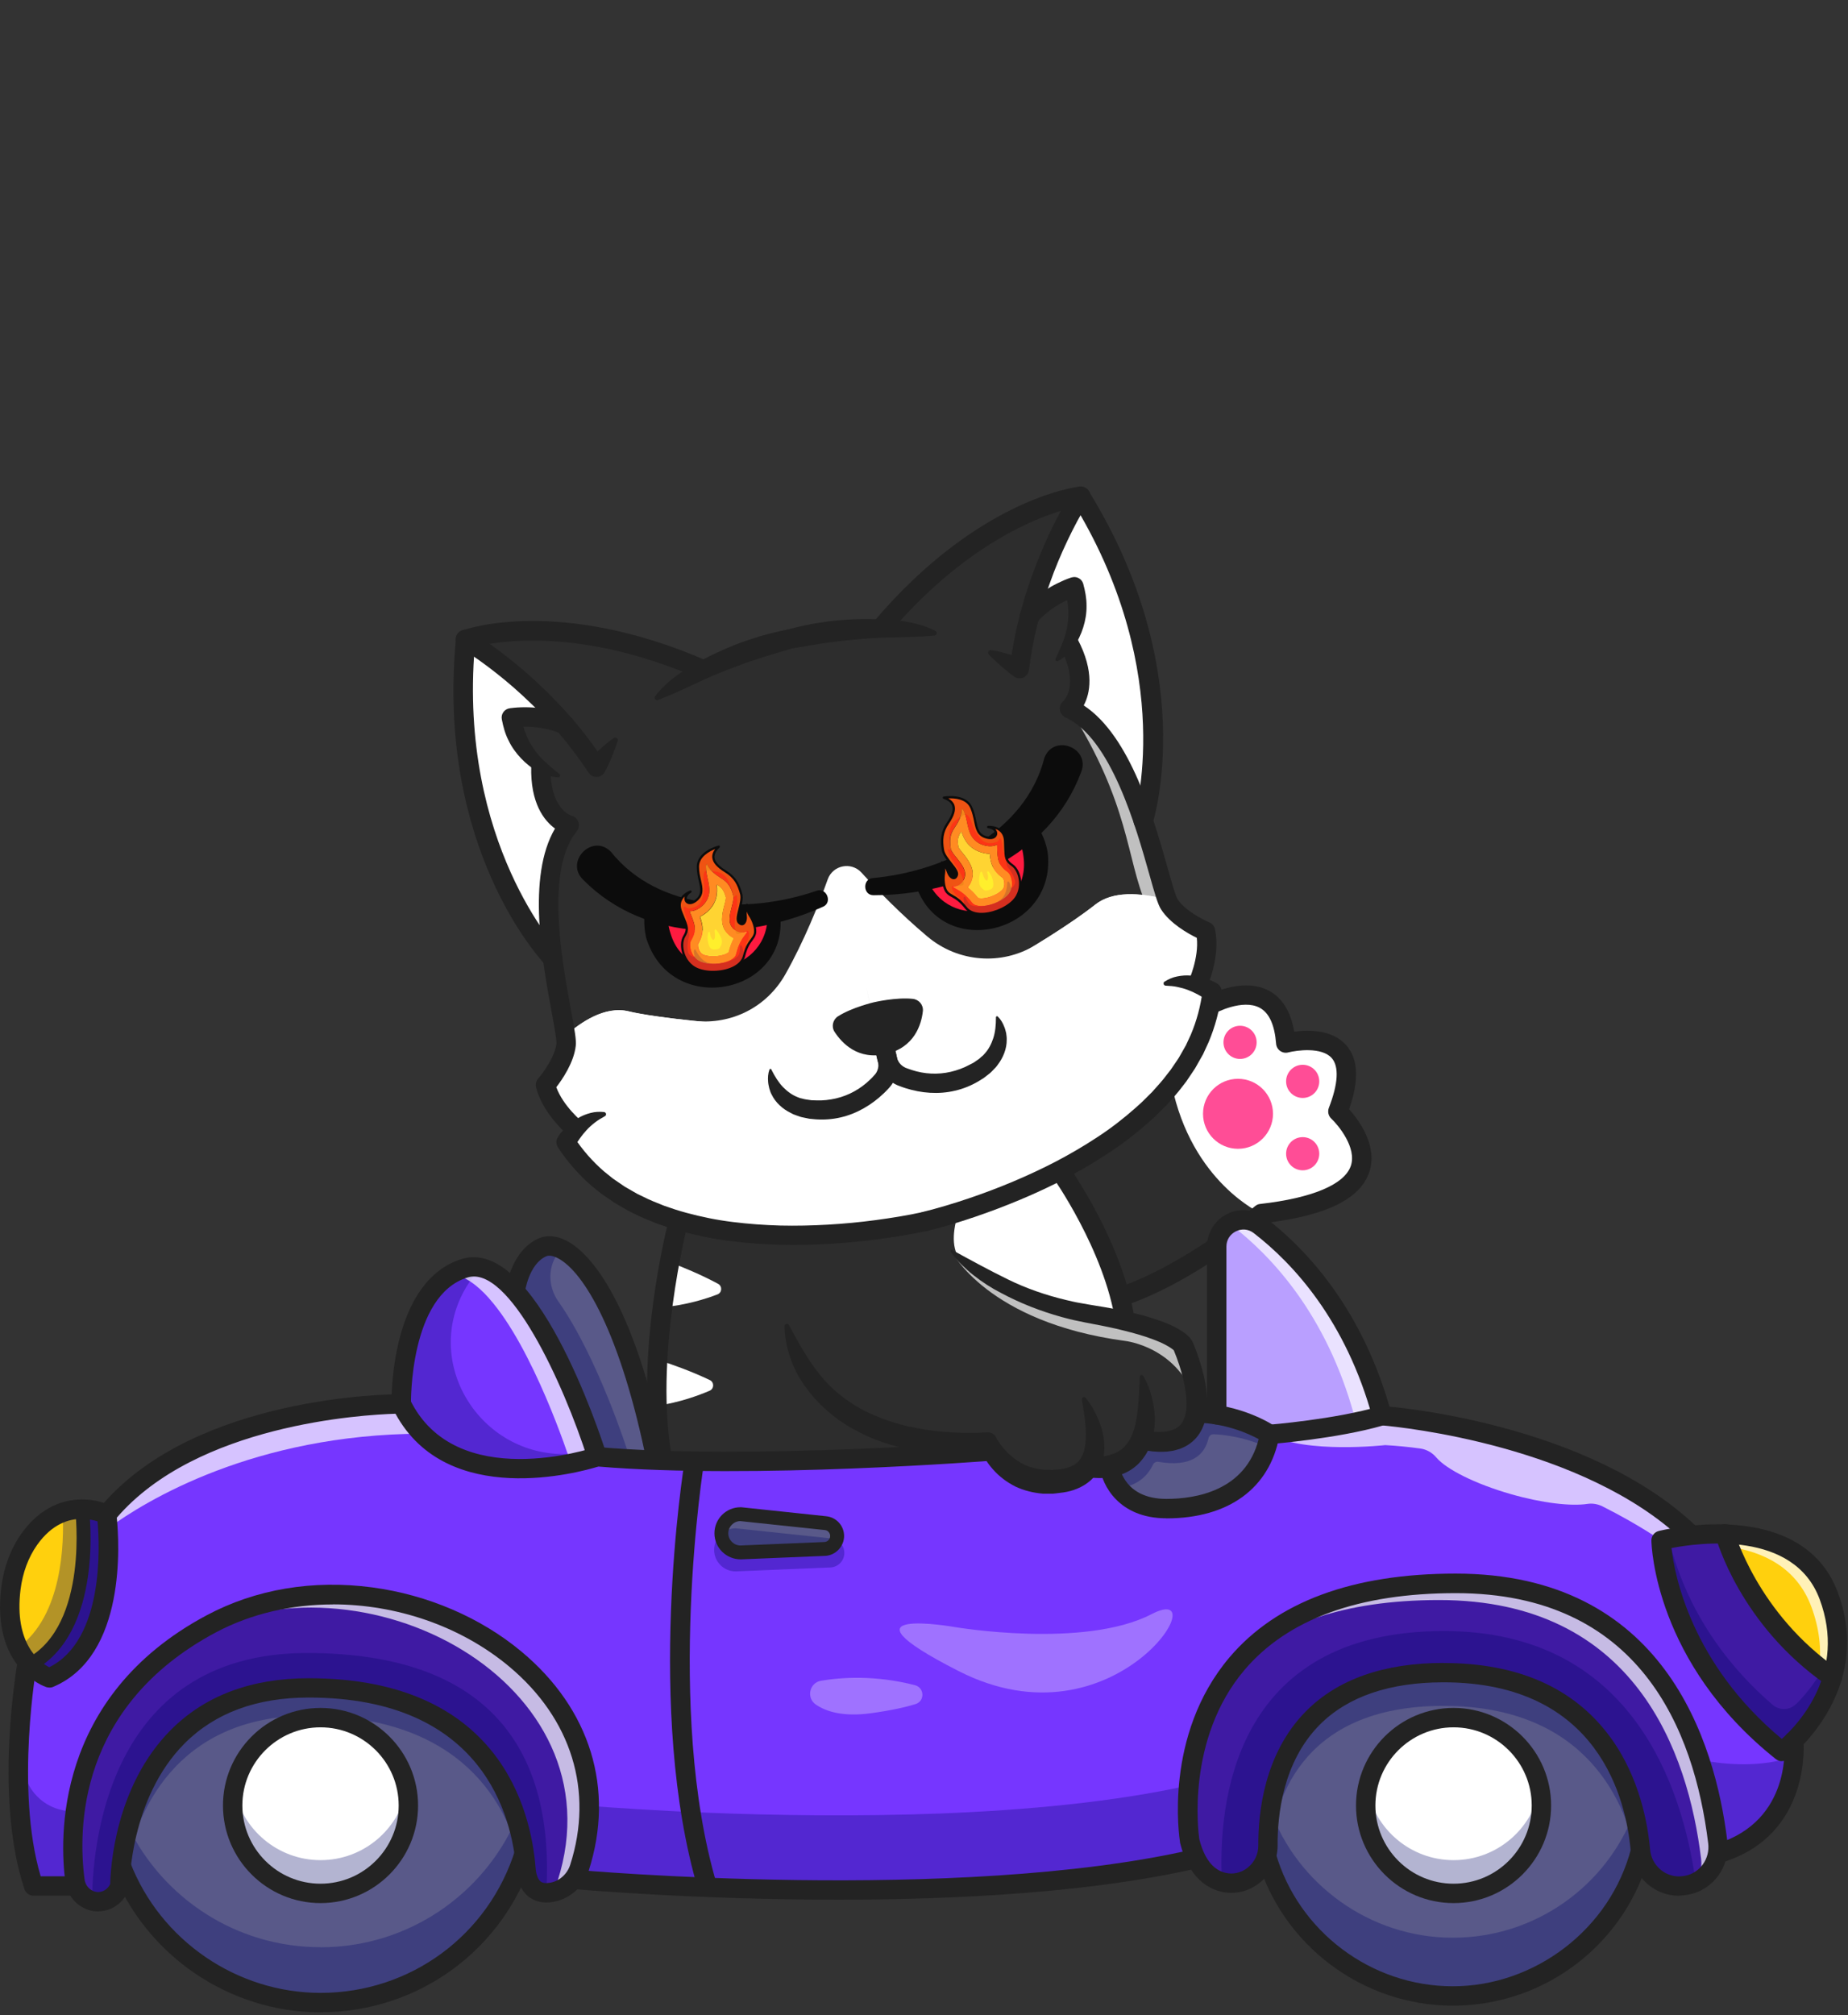 <svg width="244" height="266" viewBox="0 0 244 266" fill="none" xmlns="http://www.w3.org/2000/svg">
<rect x="0" y="0" width="244" height="266" fill="#333333" stroke="none"/>
<g clip-path="url(#clip0_69_400)">
<path d="M158.76 130.21C158.57 130.13 158.35 130.05 158.13 129.97C158.17 129.87 159.88 126.15 159.18 122.92C159.18 122.92 155.78 121.52 154.39 119.35C154.3 119.21 154.21 119.01 154.1 118.74C153.45 117.04 152.48 112.87 150.95 108.36C148.9 102.31 145.85 95.65 141.21 93.53C141.21 93.53 143.03 92.02 142.45 88.6C142.27 87.56 141.88 86.34 141.14 84.94H141.12C142.02 83.26 142.78 80.69 141.81 77.46C141.81 77.46 138.34 78.54 135.91 81.36C138.33 72.14 142.53 65.72 142.66 65.52C142.66 65.52 129.89 66.92 116.34 82.87V82.97C114.42 82.97 112.16 83.07 109.65 83.39C107.96 83.6 106.14 83.92 104.24 84.36C101.33 85.04 98.74 85.89 96.51 86.78C95.13 87.33 93.88 87.9 92.77 88.45L92.73 88.37C73.53 80.05 61.46 84.43 61.46 84.43C61.46 84.43 68.19 88.34 74.53 95.66C71.1 94.2 67.51 94.77 67.51 94.77C68.06 98.09 69.89 100.06 71.43 101.17H71.42C71.4 101.91 71.42 102.57 71.49 103.17C72.03 108.18 75.15 108.93 75.15 108.93C71.92 112.88 72.13 120.2 72.96 126.53C73.53 130.85 74.39 134.71 74.66 136.72C74.73 137.25 74.76 137.66 74.73 137.91C74.44 140.47 72.01 143.23 72.01 143.23C72.83 146.48 76.07 149.09 76.07 149.09C75.19 149.96 74.73 150.78 74.73 150.78C78.2 156.2 83.62 159.36 89.57 161.12C104.23 165.44 122.14 161.23 122.14 161.23C122.14 161.23 130.85 159.22 139.93 154.5C148.69 149.95 157.81 142.87 159.8 132.62C159.91 132.06 160 131.49 160.06 130.92C160.06 130.92 159.56 130.57 158.74 130.23L158.76 130.21ZM126.54 150.19C126.45 150.46 126.35 150.74 126.25 151.02C125.91 151.93 125.52 152.87 125.06 153.81C123.43 157.12 119.2 158.1 116.29 155.85C115.21 155.02 114.23 154.14 113.36 153.26L113.16 153.06C109.89 149.73 108.11 146.52 108.11 146.52C112.32 146.58 115.08 144.28 116.47 142.71C117.16 141.93 117.42 140.86 117.19 139.84C117.43 140.86 118.13 141.71 119.1 142.1C121.03 142.89 124.53 143.73 128.28 141.82C128.28 141.82 128.1 145.63 126.55 150.19H126.54Z" fill="#2D2D2D"/>
<path d="M158 185.34C158 185.73 157.97 186.13 157.92 186.5C157.54 189.05 155.83 190.96 151.14 190.15L150.66 190.1C150.01 191.73 148.75 193.08 146.5 193.54C145.69 193.7 144.74 193.75 143.65 193.65C143 194.51 141.96 195.17 140.36 195.44C134.97 196.35 132.17 193.27 131.03 191.5C131.03 191.5 128.65 191.69 124.76 191.93C117.22 192.39 104.03 193.05 91.68 192.86C90.27 192.84 88.86 192.81 87.49 192.76C87.05 190.45 86.82 188.01 86.74 185.56C86.67 183.53 86.71 181.48 86.81 179.49C86.94 177.07 87.18 174.71 87.46 172.55C87.75 170.33 88.08 168.3 88.4 166.59C89.03 163.23 89.58 161.1 89.58 161.1C91.49 161.66 93.46 162.08 95.43 162.38C108.6 164.39 122.15 161.21 122.15 161.21C122.15 161.21 123.87 160.82 126.58 159.96C129.97 158.89 134.9 157.11 139.95 154.48C139.95 154.48 145.62 162.38 147.9 171.21C148.17 172.26 148.4 173.31 148.56 174.37C155.61 176.02 156.2 177.69 156.2 177.69C156.2 177.69 156.56 178.49 156.95 179.69C157.45 181.21 158.02 183.37 158 185.34Z" fill="#2D2D2D"/>
<path d="M166.54 160.17C166.54 160.17 166.1 160.55 165.31 161.16V161.19C163.13 160.44 160.65 162.02 160.65 164.53V164.56C157.15 166.93 152.5 169.68 147.9 171.21C147.01 167.76 145.6 164.47 144.22 161.72C142.05 157.42 139.94 154.48 139.94 154.48C145.29 151.7 150.78 147.97 154.69 143.16C157.18 140.1 159.03 136.59 159.81 132.61C159.81 132.61 169 127.5 169.77 137.67C169.77 137.67 181.35 134.63 176.65 146.7C176.65 146.7 188.4 157.71 166.54 160.18V160.17Z" fill="#2D2D2D"/>
<path d="M72.97 126.51C72.97 126.51 58.86 111.82 61.47 84.41C61.47 84.41 68.2 88.32 74.54 95.64C71.11 94.18 67.52 94.75 67.52 94.75C68.07 98.07 69.9 100.04 71.44 101.15H71.43C71.24 107.97 75.16 108.91 75.16 108.91C71.93 112.86 72.14 120.18 72.97 126.51Z" fill="white"/>
<path d="M150.95 108.35C148.9 102.3 145.85 95.64 141.21 93.52C141.21 93.52 144.31 90.95 141.14 84.93H141.12C142.02 83.25 142.78 80.68 141.81 77.45C141.81 77.45 138.34 78.53 135.91 81.35C138.36 71.98 142.67 65.5 142.67 65.5C157.12 88.93 150.95 108.35 150.95 108.35Z" fill="white"/>
<path d="M160.08 130.9C160.01 131.48 159.93 132.04 159.82 132.6C157.83 142.84 148.72 149.92 139.95 154.48C130.87 159.2 122.16 161.21 122.16 161.21C122.16 161.21 104.25 165.42 89.59 161.1C83.64 159.35 78.22 156.18 74.75 150.76C74.75 150.76 75.21 149.94 76.09 149.07C76.09 149.07 72.85 146.46 72.03 143.21C72.03 143.21 74.47 140.45 74.75 137.89C74.78 137.64 74.75 137.24 74.68 136.7C76.65 134.94 79.89 132.71 83.04 133.49C88.04 134.72 108.45 136.62 115.35 135.03C122.25 133.45 138.24 124.43 144.64 119.38C146.9 117.6 150.45 117.77 154.11 118.73C154.21 119 154.31 119.21 154.4 119.34C155.79 121.51 159.19 122.91 159.19 122.91C159.88 126.14 158.18 129.87 158.14 129.96C159.32 130.36 160.09 130.89 160.09 130.89L160.08 130.9Z" fill="white"/>
<path d="M128.27 141.82C128.27 141.82 128.09 145.63 126.54 150.19C126.54 150.19 123.55 148.87 119.5 149.81C115.45 150.75 113.35 153.26 113.35 153.26C109.95 149.86 108.1 146.52 108.1 146.52C112.31 146.58 115.07 144.28 116.46 142.71C117.15 141.93 117.41 140.86 117.18 139.84C117.42 140.86 118.12 141.71 119.09 142.1C121.02 142.89 124.52 143.73 128.27 141.82Z" fill="#232323"/>
<path d="M3.98 219.72C3.86 219.6 3.74 219.46 3.62 219.32C2.16 217.6 0.82 214.64 1.44 209.66C1.73 207.34 2.5 205.1 3.84 203.19C6.14 199.94 8.8 199.17 10.83 199.19C10.83 199.19 12.85 214.9 3.98 219.72Z" fill="#FFD00D"/>
<path d="M6.51 221.46C6.51 221.46 5.26 221.05 3.98 219.72C12.85 214.9 10.83 199.19 10.83 199.19C12.72 199.21 14.07 199.91 14.07 199.91C14.07 199.91 16.38 217.31 6.51 221.46Z" fill="#3F1AA3"/>
<path d="M182.47 186.86C176.53 188.62 167.64 189.33 167.64 189.33C167.64 189.33 164.87 187.43 160.65 186.75V164.54C160.65 162.03 163.14 160.45 165.3 161.2C165.65 161.32 165.98 161.5 166.3 161.74C171.45 165.7 178.79 173.42 182.47 186.86Z" fill="#B99FFF"/>
<path d="M241.95 221.38C240.8 225.28 238.43 228.17 236.84 229.76C235.93 230.69 235.27 231.17 235.27 231.17C219.6 218.71 219.32 203.31 219.32 203.31C219.32 203.31 220.86 202.91 223.15 202.64C224.48 202.49 226.06 202.38 227.74 202.44C227.74 202.44 230.75 213.62 241.94 221.38H241.95Z" fill="#3F1AA3"/>
<path d="M241.95 221.38C230.76 213.63 227.75 202.44 227.75 202.44C232.96 202.6 239.09 204.25 241.46 210.64C242.98 214.74 242.83 218.36 241.95 221.38Z" fill="#FFD00D"/>
<path d="M78.84 192.26C78.84 192.26 59.56 198.89 52.98 185.29C52.98 185.29 52.67 170.04 61.37 167.38C63.64 166.69 65.91 168.05 68.03 170.43C74.05 177.2 78.84 192.26 78.84 192.26Z" fill="#7636FF"/>
<path d="M93.43 249.13C82.84 248.71 75.71 248.06 75.71 248.06C76.07 247.61 76.35 247.09 76.53 246.53C84.91 220.41 50.82 202.11 27.91 214.33C8.61 224.63 9.12 242.26 9.92 248.24C9.95 248.44 9.99 248.63 10.05 248.81L9.56 248.93H4.44C0.45 236.94 3.63 219.32 3.63 219.32C5.02 220.96 6.52 221.46 6.52 221.46C14.42 218.14 14.52 206.33 14.24 201.75C14.17 200.61 14.08 199.91 14.08 199.91C26.19 185.22 52.99 185.3 52.99 185.3C53.75 186.87 54.68 188.16 55.72 189.24C63.76 197.47 78.85 192.28 78.85 192.28C81.31 192.49 83.94 192.64 86.66 192.74C86.94 192.75 87.22 192.76 87.5 192.77C88.88 192.82 90.28 192.85 91.69 192.87C91.48 194.2 86.53 225.98 93.43 249.14V249.13Z" fill="#7636FF"/>
<path d="M236.84 229.77C235.93 230.69 235.27 231.18 235.27 231.18C219.6 218.72 219.32 203.32 219.32 203.32C219.32 203.32 220.86 202.92 223.15 202.65L223.12 202.41C208.78 188.78 182.47 186.86 182.47 186.86C177.6 188.3 170.74 189.04 168.43 189.26C167.93 189.31 167.64 189.33 167.64 189.33C166.39 196.15 160.82 199.12 154.01 199.12C147.2 199.12 146.51 193.54 146.51 193.54C145.7 193.7 144.75 193.75 143.66 193.65C143.01 194.51 141.97 195.17 140.37 195.44C134.98 196.35 132.18 193.27 131.04 191.5C131.04 191.5 125.12 191.97 116.74 192.36C109.48 192.7 100.38 192.99 91.69 192.85C91.48 194.18 86.53 225.96 93.43 249.12C111 249.83 138.08 249.9 157.9 245.32C157.58 244.67 157.3 243.9 157.07 243C157.07 243 151.45 208.99 192.2 208.99C211.84 208.99 220.6 220.55 224.43 232.26C225.66 235.99 226.38 239.73 226.79 243.12C226.85 243.6 226.84 244.06 226.78 244.52L227.12 244.57C235.14 242.05 236.63 235.3 236.85 231.85C236.93 230.58 236.85 229.76 236.85 229.76L236.84 229.77ZM108.89 204.44L97.77 204.9C96.37 204.9 95.24 203.77 95.24 202.37C95.24 201.67 95.52 201.04 95.98 200.58C96.44 200.12 97.07 199.84 97.77 199.84L109 201.03C109.87 201.12 110.53 201.85 110.53 202.73C110.53 203.61 109.81 204.4 108.9 204.44H108.89Z" fill="#7636FF"/>
<path d="M76.53 246.53C76.35 247.09 76.07 247.61 75.71 248.06C74.99 248.97 73.96 249.6 72.79 249.78C72.57 249.81 72.35 249.83 72.13 249.83C70.83 249.82 69.64 249.09 69.43 246.58C69.39 246.04 69.32 245.39 69.21 244.66C68.19 237.54 63.5 222.8 40.75 222.8C20.59 222.8 16.73 239.69 16 246.31C15.82 247.93 15.83 248.93 15.83 248.93C15.83 248.93 15.29 250.62 13.52 250.96C13.06 251.05 12.6 251.02 12.17 250.9C11.18 250.62 10.36 249.83 10.03 248.82C9.97 248.64 9.93 248.45 9.9 248.25C9.1 242.26 8.59 224.63 27.89 214.34C50.81 202.12 84.89 220.43 76.51 246.54L76.53 246.53Z" fill="#3F1AA3"/>
<path d="M226.78 244.53C226.53 246.22 225.46 247.71 223.92 248.44C223.53 248.62 223.12 248.76 222.67 248.84C222.53 248.87 222.38 248.89 222.23 248.91C219.42 249.24 216.9 247.15 216.59 244.35C216.59 244.35 216.58 244.27 216.58 244.23C216.01 237.6 212.4 220.78 190.58 220.78C168.76 220.78 167.35 236.4 167.4 243.57C167.4 244.05 167.34 244.51 167.21 244.96C166.53 247.4 164.04 249.08 161.45 248.44C161.42 248.44 161.38 248.42 161.35 248.41C160.06 248.06 158.81 247.17 157.9 245.33C157.58 244.68 157.3 243.91 157.07 243.01C157.07 243.01 151.45 209 192.2 209C218.08 209 225.07 229.09 226.79 243.13C226.85 243.61 226.84 244.07 226.78 244.53Z" fill="#3F1AA3"/>
<path d="M53.92 238.31C53.92 244.71 48.73 249.91 42.32 249.91C35.91 249.91 30.72 244.72 30.72 238.31C30.72 231.9 35.91 226.71 42.32 226.71C48.73 226.71 53.92 231.9 53.92 238.31Z" fill="white"/>
<path d="M203.52 238.31C203.52 244.71 198.33 249.91 191.92 249.91C185.51 249.91 180.32 244.72 180.32 238.31C180.32 231.9 185.51 226.71 191.92 226.71C198.33 226.71 203.52 231.9 203.52 238.31Z" fill="white"/>
<path d="M86.65 192.73C83.93 192.63 81.31 192.48 78.84 192.27C78.84 192.27 74.05 177.22 68.03 170.44C68.03 170.44 68.58 165.97 71.63 164.64C74.68 163.31 81.82 168.9 86.65 192.72V192.73Z" fill="#595989"/>
<path d="M40.76 222.79C20.6 222.79 16.74 239.68 16.01 246.3C20.1 256.84 30.34 264.32 42.32 264.32C54.93 264.32 65.6 256.05 69.22 244.65C68.2 237.53 63.51 222.79 40.76 222.79ZM42.33 249.9C35.93 249.9 30.73 244.71 30.73 238.3C30.73 231.89 35.92 226.7 42.33 226.7C48.74 226.7 53.93 231.89 53.93 238.3C53.93 244.71 48.74 249.9 42.33 249.9Z" fill="#595989"/>
<path d="M167.63 189.33C166.38 196.15 160.81 199.12 154 199.12C147.19 199.12 146.5 193.54 146.5 193.54C148.75 193.09 150 191.74 150.66 190.1L151.14 190.15C155.82 190.96 157.54 189.05 157.92 186.5C158.88 186.51 159.8 186.6 160.65 186.74C164.87 187.42 167.64 189.32 167.64 189.32L167.63 189.33Z" fill="#595989"/>
<path d="M216.58 244.22C216.01 237.59 212.4 220.77 190.58 220.77C168.76 220.77 167.35 236.39 167.4 243.56C167.4 244.04 167.34 244.5 167.21 244.95C170.29 255.63 180.14 263.44 191.82 263.44C203.5 263.44 213.71 255.33 216.59 244.34C216.59 244.34 216.58 244.26 216.58 244.22ZM191.92 249.9C185.52 249.9 180.32 244.71 180.32 238.3C180.32 231.89 185.51 226.7 191.92 226.7C198.33 226.7 203.52 231.89 203.52 238.3C203.52 244.71 198.33 249.9 191.92 249.9Z" fill="#595989"/>
<path d="M110.52 202.74C110.52 203.65 109.8 204.41 108.89 204.45L97.77 204.91C96.37 204.91 95.24 203.78 95.24 202.38C95.24 201.68 95.52 201.05 95.98 200.59C96.44 200.13 97.07 199.85 97.77 199.85L109 201.04C109.87 201.13 110.53 201.86 110.53 202.74H110.52Z" fill="#595989"/>
<path d="M158.12 129.98C158.16 129.88 159.87 126.16 159.17 122.93C159.17 122.93 155.77 121.53 154.38 119.36C154.29 119.22 154.2 119.02 154.09 118.75C150.43 117.79 146.88 117.62 144.62 119.4C142.69 120.92 139.89 122.81 136.72 124.74C132.23 127.48 126.49 127.01 122.47 123.63C119.01 120.73 115.89 117.53 113.74 115.17C112.39 113.7 109.96 114.19 109.29 116.06C108.09 119.42 106.18 124.18 103.71 128.57C101.24 132.96 96.59 135.26 91.72 134.76C87.86 134.36 84.64 133.9 83.02 133.5C79.87 132.72 76.63 134.96 74.66 136.71C74.73 137.24 74.76 137.65 74.73 137.9C74.44 140.46 72.01 143.22 72.01 143.22C72.83 146.47 76.07 149.08 76.07 149.08C75.19 149.95 74.73 150.77 74.73 150.77C78.2 156.19 83.62 159.35 89.57 161.11C104.23 165.43 122.14 161.22 122.14 161.22C122.14 161.22 130.85 159.21 139.93 154.49C148.69 149.94 157.81 142.86 159.8 132.61C159.91 132.05 160 131.48 160.06 130.91C160.06 130.91 159.28 130.38 158.11 129.98H158.12ZM115.27 135.05L115.33 135.03L114.39 130.22L115.34 135.03C115.34 135.03 115.33 135.03 115.32 135.03C115.3 135.03 115.28 135.03 115.26 135.04L115.27 135.05Z" fill="white"/>
<path d="M148.56 174.37C140.56 173.21 128.9 168.95 126.78 166.28C125.39 164.52 126 161.69 126.58 159.95C129.97 158.88 134.9 157.1 139.95 154.47C139.95 154.47 145.62 162.37 147.9 171.2C148.17 172.25 148.4 173.3 148.56 174.36V174.37Z" fill="white"/>
<path d="M166.54 160.17C166.54 160.17 157.32 156.08 154.7 143.15C157.19 140.09 159.04 136.58 159.82 132.6C159.82 132.6 169.01 127.49 169.78 137.66C169.78 137.66 181.36 134.62 176.66 146.69C176.66 146.69 188.41 157.7 166.55 160.17H166.54Z" fill="white"/>
<path d="M163.46 151.63C166.011 151.63 168.08 149.562 168.08 147.01C168.08 144.458 166.011 142.39 163.46 142.39C160.908 142.39 158.84 144.458 158.84 147.01C158.84 149.562 160.908 151.63 163.46 151.63Z" fill="#FF4D96"/>
<path d="M163.73 139.77C164.94 139.77 165.92 138.79 165.92 137.58C165.92 136.371 164.94 135.39 163.73 135.39C162.521 135.39 161.54 136.371 161.54 137.58C161.54 138.79 162.521 139.77 163.73 139.77Z" fill="#FF4D96"/>
<path d="M172 144.92C173.21 144.92 174.19 143.94 174.19 142.73C174.19 141.521 173.21 140.54 172 140.54C170.791 140.54 169.81 141.521 169.81 142.73C169.81 143.94 170.791 144.92 172 144.92Z" fill="#FF4D96"/>
<path d="M172 154.47C173.21 154.47 174.19 153.49 174.19 152.28C174.19 151.071 173.21 150.09 172 150.09C170.791 150.09 169.81 151.071 169.81 152.28C169.81 153.49 170.791 154.47 172 154.47Z" fill="#FF4D96"/>
<path d="M88.4 166.59C88.09 168.3 87.75 170.32 87.46 172.55C90.57 172.27 93.19 171.44 94.73 170.85C95.35 170.61 95.39 169.76 94.81 169.45C92.52 168.22 90.17 167.25 88.4 166.59Z" fill="white"/>
<path d="M86.75 185.55C89.74 185.11 92.23 184.19 93.7 183.56C94.3 183.3 94.32 182.45 93.73 182.16C91.22 180.96 88.66 180.06 86.83 179.48C86.72 181.47 86.69 183.52 86.76 185.55H86.75Z" fill="white"/>
<g opacity="0.3">
<path d="M9.95 238.96L9.55 239.06C6.36 239.06 3.64 236.74 3.12 233.59C2.86 232 2.69 230.39 2.58 228.77C2.22 234.8 2.34 242.64 4.44 248.93H9.56L10.05 248.81C9.99 248.63 9.95 248.44 9.92 248.24C9.65 246.22 9.42 242.89 9.96 238.96H9.95Z" fill="#000566"/>
</g>
<g opacity="0.3">
<path d="M156.959 235.66C137.229 240.03 110.719 239.95 93.43 239.26C86.26 238.97 80.68 238.58 77.82 238.36C77.84 240.97 77.43 243.71 76.529 246.53C76.35 247.09 76.07 247.61 75.71 248.06C75.71 248.06 82.84 248.71 93.43 249.14C110.999 249.84 138.079 249.92 157.899 245.34C157.579 244.69 157.299 243.92 157.069 243.02C157.069 243.02 156.569 239.96 156.959 235.67V235.66Z" fill="#000566"/>
</g>
<g opacity="0.3">
<path d="M72.129 249.83C70.829 249.82 69.639 249.09 69.43 246.58C69.389 246.04 69.32 245.39 69.21 244.66C68.189 237.54 63.499 222.8 40.749 222.8C20.59 222.8 16.73 239.69 15.999 246.31C15.819 247.93 15.829 248.93 15.829 248.93C15.829 248.93 15.29 250.62 13.52 250.96C13.059 251.05 12.6 251.02 12.169 250.9C12.159 244.86 13.63 218.18 40.529 218.18C65.09 218.18 73.23 231.48 72.129 249.84V249.83Z" fill="#000566"/>
</g>
<g opacity="0.3">
<path d="M223.909 248.44C223.519 248.62 223.109 248.76 222.659 248.84C222.519 248.87 222.369 248.89 222.219 248.91C219.409 249.24 216.889 247.15 216.579 244.35C216.579 244.35 216.569 244.27 216.569 244.23C215.999 237.6 212.389 220.78 190.569 220.78C168.749 220.78 167.339 236.4 167.389 243.57C167.389 244.05 167.329 244.51 167.199 244.96C166.519 247.4 164.029 249.08 161.439 248.44C161.409 248.44 161.369 248.42 161.339 248.41C160.809 238.44 162.599 215.28 190.639 215.28C215.489 215.28 222.149 235.89 223.899 248.45L223.909 248.44Z" fill="#000566"/>
</g>
<g opacity="0.3">
<path d="M16.41 247.28C17.86 239.64 22.94 226.45 40.76 226.45C61.2 226.45 67.06 238.35 68.78 245.93C68.94 245.51 69.09 245.09 69.22 244.66C68.2 237.54 63.51 222.8 40.76 222.8C20.6 222.8 16.74 239.69 16.01 246.31C16.14 246.64 16.27 246.96 16.41 247.29V247.28Z" fill="#000566"/>
</g>
<g opacity="0.3">
<path d="M216.579 244.22C216.009 237.59 212.399 220.77 190.579 220.77C168.759 220.77 167.349 236.39 167.399 243.56C167.399 244.04 167.339 244.5 167.209 244.95C167.289 245.22 167.369 245.48 167.459 245.74C167.939 238 171.589 225.16 190.579 225.16C209.569 225.16 214.819 238.03 216.189 245.7C216.329 245.25 216.469 244.8 216.589 244.35C216.589 244.35 216.579 244.27 216.579 244.23V244.22Z" fill="#000566"/>
</g>
<g opacity="0.3">
<path d="M42.32 245.52C36.67 245.52 31.96 241.47 30.93 236.12C30.79 236.83 30.72 237.56 30.72 238.31C30.72 244.71 35.91 249.91 42.32 249.91C48.73 249.91 53.92 244.72 53.92 238.31C53.92 237.56 53.85 236.83 53.71 236.12C52.68 241.47 47.98 245.52 42.32 245.52Z" fill="#000566"/>
</g>
<g opacity="0.3">
<path d="M191.92 245.52C186.27 245.52 181.56 241.47 180.53 236.12C180.39 236.83 180.32 237.56 180.32 238.31C180.32 244.71 185.51 249.91 191.92 249.91C198.33 249.91 203.52 244.72 203.52 238.31C203.52 237.56 203.45 236.83 203.31 236.12C202.28 241.47 197.58 245.52 191.92 245.52Z" fill="#000566"/>
</g>
<g opacity="0.3">
<path d="M42.319 257.01C31.18 257.01 21.549 250.55 16.959 241.17C16.43 243.16 16.149 244.95 15.999 246.31C20.09 256.85 30.329 264.33 42.309 264.33C54.919 264.33 65.59 256.06 69.21 244.66C69.019 243.35 68.71 241.77 68.18 240.08C63.83 250.05 53.889 257.02 42.309 257.02L42.319 257.01Z" fill="#000566"/>
</g>
<g opacity="0.3">
<path d="M215.75 239.26C212.08 248.91 202.75 255.76 191.81 255.76C180.87 255.76 171.27 248.7 167.71 238.82C167.45 240.59 167.38 242.22 167.39 243.56C167.39 244.04 167.33 244.5 167.2 244.95C170.28 255.63 180.13 263.44 191.81 263.44C203.49 263.44 213.7 255.33 216.58 244.34C216.58 244.34 216.57 244.26 216.57 244.22C216.46 242.9 216.22 241.17 215.75 239.26Z" fill="#000566"/>
</g>
<g opacity="0.3">
<path d="M61.55 169.9C62.12 168.94 62.8 168.07 63.6 167.33C62.86 167.15 62.11 167.15 61.37 167.38C52.67 170.04 52.98 185.29 52.98 185.29C59.56 198.89 78.84 192.26 78.84 192.26C78.84 192.26 78.76 192.02 78.62 191.6C77.47 191.76 76.2 191.88 74.88 191.92C63.35 192.23 55.65 179.82 61.55 169.9Z" fill="#000566"/>
</g>
<g opacity="0.3">
<path d="M82.83 191.44C82.83 191.44 78.91 179.13 73.71 171.76C72.3 169.76 72.3 167.02 73.88 165.15C73.96 165.05 74.05 164.96 74.13 164.87C73.15 164.39 72.29 164.35 71.63 164.64C68.58 165.97 68.03 170.44 68.03 170.44C74.05 177.21 78.84 192.27 78.84 192.27C81.3 192.48 83.93 192.63 86.65 192.73C86.58 192.38 86.51 192.04 86.44 191.71C85.21 191.64 84 191.55 82.83 191.45V191.44Z" fill="#000566"/>
</g>
<g opacity="0.3">
<path d="M148.27 196.33C150.33 195.92 151.55 194.76 152.24 193.31C152.36 193.06 152.63 192.91 152.9 192.94C157.25 193.69 159.04 192.1 159.57 189.83C159.64 189.52 159.92 189.3 160.23 189.31C160.99 189.34 161.71 189.42 162.4 189.54C164.37 189.86 166.01 190.44 167.22 190.97C167.38 190.45 167.52 189.9 167.63 189.33C167.63 189.33 164.86 187.43 160.64 186.75C159.79 186.61 158.87 186.52 157.91 186.51C157.53 189.06 155.82 190.97 151.13 190.16L150.65 190.11C150 191.74 148.74 193.09 146.49 193.55C146.49 193.55 146.74 195.61 148.47 197.23C148.29 196.7 148.25 196.34 148.25 196.34L148.27 196.33Z" fill="#000566"/>
</g>
<g opacity="0.3">
<path d="M236.85 231.86C236.63 235.31 235.14 242.06 227.12 244.58L226.78 244.53C226.85 244.08 226.85 243.61 226.79 243.13C226.37 239.74 225.65 236 224.43 232.27C228.1 233 232.59 233.27 236.85 231.86Z" fill="#000566"/>
</g>
<g opacity="0.3">
<path d="M237.17 224.88C237.17 224.88 237.15 224.9 237.14 224.91C236.3 225.76 234.95 225.79 234.04 225.01C224.9 217.12 221.57 208.33 220.35 203.1C219.7 203.23 219.32 203.33 219.32 203.33C219.32 203.33 219.59 218.73 235.27 231.19C235.27 231.19 235.92 230.7 236.84 229.78C238.43 228.19 240.8 225.3 241.95 221.4C241.48 221.08 241.04 220.75 240.6 220.42C239.48 222.38 238.17 223.9 237.17 224.9V224.88Z" fill="#000566"/>
</g>
<g opacity="0.3">
<path d="M10.83 199.19C10.05 199.19 9.19 199.29 8.28 199.61C8.48 203.73 8.24 213.22 2.41 217.46C2.77 218.2 3.19 218.82 3.62 219.32C3.74 219.46 3.86 219.59 3.98 219.72C12.85 214.9 10.83 199.19 10.83 199.19Z" fill="#000566"/>
</g>
<g opacity="0.3">
<path d="M111.48 204.97C111.48 206 110.67 206.85 109.64 206.89L97.129 207.41C95.559 207.41 94.29 206.13 94.29 204.57C94.29 203.78 94.61 203.07 95.12 202.56C95.63 202.05 96.35 201.72 97.129 201.72L109.76 203.06C110.74 203.16 111.48 203.99 111.48 204.97Z" fill="#000566"/>
</g>
<g opacity="0.3">
<path d="M6.509 221.46C6.509 221.46 5.259 221.05 3.979 219.72C12.85 214.9 10.829 199.19 10.829 199.19C12.72 199.21 14.069 199.91 14.069 199.91C14.069 199.91 16.38 217.31 6.509 221.46Z" fill="#000566"/>
</g>
<g opacity="0.7">
<path d="M159.34 122.92C159.34 122.92 153.93 125.3 151.32 119.35C148.71 113.39 149.2 106.12 141.2 93.53C145.88 95.65 148.97 102.31 151.03 108.36C152.57 112.87 153.55 117.04 154.2 118.74C154.3 119.01 154.4 119.22 154.49 119.35C155.89 121.52 159.33 122.92 159.33 122.92H159.34Z" fill="white"/>
</g>
<g opacity="0.7">
<path d="M158 185.34C155.76 177.75 148.56 176.99 148.56 176.99C130.29 174.53 125.63 165.13 125.63 165.13C132.94 171.74 148.56 174.36 148.56 174.36C155.61 176.01 156.2 177.68 156.2 177.68C156.2 177.68 156.56 178.48 156.95 179.68C157.45 181.2 158.02 183.36 158 185.33V185.34Z" fill="white"/>
</g>
<g opacity="0.7">
<path d="M144.99 172.08C145.14 172.65 145.27 173.22 145.39 173.8C146.49 174.04 147.55 174.23 148.56 174.38C148.4 173.32 148.18 172.26 147.9 171.22C145.61 162.39 139.95 154.49 139.95 154.49C139.07 154.95 138.2 155.38 137.33 155.78C138.52 157.52 143.02 164.46 144.99 172.09V172.08Z" fill="white"/>
</g>
<g opacity="0.7">
<path d="M27.9 214.33C26.77 214.94 25.7 215.57 24.7 216.22C24.8 216.17 24.9 216.11 25 216.06C47.92 203.84 82 222.15 73.62 248.26C73.44 248.82 73.17 249.33 72.81 249.78C73.97 249.6 74.99 248.96 75.71 248.06C76.07 247.61 76.35 247.09 76.53 246.53C84.91 220.41 50.82 202.11 27.91 214.33H27.9Z" fill="white"/>
</g>
<g opacity="0.7">
<path d="M226.79 243.13C225.07 229.08 218.08 209 192.2 209C177.37 209 168.69 213.5 163.64 219.23C168.9 214.59 177.14 211.19 190.01 211.19C215.89 211.19 222.88 231.28 224.6 245.32C224.66 245.8 224.65 246.26 224.59 246.72C224.5 247.3 224.32 247.86 224.05 248.37C225.52 247.61 226.54 246.17 226.78 244.53C226.85 244.08 226.85 243.61 226.79 243.13Z" fill="white"/>
</g>
<g opacity="0.7">
<path d="M64.58 171.38C70.41 177.94 75.09 192.26 75.38 193.16C77.49 192.73 78.84 192.26 78.84 192.26C78.84 192.26 74.05 177.21 68.03 170.43C65.91 168.04 63.63 166.68 61.37 167.38C60.73 167.58 60.14 167.84 59.59 168.17C61.3 168.36 62.99 169.58 64.59 171.38H64.58Z" fill="white"/>
</g>
<g opacity="0.7">
<path d="M166.3 161.74C165.98 161.49 165.65 161.32 165.3 161.2C164.29 160.85 163.21 161.01 162.34 161.54C162.44 161.6 162.54 161.67 162.64 161.75C167.79 165.71 175.13 173.43 178.81 186.87C175.1 187.97 170.25 188.66 167.12 189.02C167.46 189.21 167.64 189.34 167.64 189.34C167.64 189.34 176.54 188.63 182.47 186.87C178.79 173.43 171.45 165.71 166.3 161.75V161.74Z" fill="white"/>
</g>
<g opacity="0.7">
<path d="M223.15 202.65L223.12 202.41C208.78 188.78 182.47 186.86 182.47 186.86C176.53 188.62 167.64 189.33 167.64 189.33C172.37 191.92 182.9 190.74 182.9 190.74C184.47 190.83 186.01 190.98 187.52 191.19C188.35 191.3 189.1 191.73 189.64 192.37C190.96 193.93 194.77 195.86 199.49 197.21C203.64 198.4 207.43 198.83 209.6 198.5C210.27 198.4 210.96 198.52 211.57 198.82C216.45 201.28 219.33 203.33 219.33 203.33C219.33 203.33 220.87 202.93 223.16 202.66L223.15 202.65Z" fill="white"/>
</g>
<g opacity="0.7">
<path d="M241.46 210.64C239.09 204.26 232.96 202.6 227.75 202.44C227.75 202.44 227.92 203.08 228.34 204.16C232.76 204.82 237.23 206.87 239.17 212.1C240.25 215.02 240.49 217.7 240.21 220.09C240.77 220.53 241.34 220.96 241.95 221.37C242.84 218.35 242.98 214.73 241.46 210.63V210.64Z" fill="white"/>
</g>
<g opacity="0.7">
<path d="M55.71 189.23C33.54 189.34 19.28 198.05 14.23 201.75C14.16 200.61 14.07 199.91 14.07 199.91C26.18 185.22 52.98 185.3 52.98 185.3C53.74 186.87 54.67 188.16 55.71 189.24V189.23Z" fill="white"/>
</g>
<g opacity="0.3">
<path d="M126.03 214.75C126.03 214.75 143.12 217.67 152.05 213.05C160.97 208.42 147.27 231.1 126.58 220.57C109.38 211.82 126.03 214.75 126.03 214.75Z" fill="white"/>
</g>
<g opacity="0.3">
<path d="M108.4 221.84C111.08 221.39 115.57 221.07 120.81 222.43C122.07 222.76 122.13 224.53 120.89 224.92C119.58 225.33 117.69 225.76 114.99 226.13C111.31 226.63 109.06 225.91 107.71 224.98C106.43 224.1 106.87 222.1 108.41 221.84H108.4Z" fill="white"/>
</g>
<path d="M3.98 220.63C3.66 220.63 3.34 220.46 3.18 220.15C2.94 219.71 3.1 219.15 3.55 218.91C11.77 214.45 9.95 199.45 9.93 199.3C9.87 198.8 10.22 198.34 10.72 198.28C11.22 198.22 11.68 198.57 11.739 199.07C11.829 199.74 13.729 215.46 4.41 220.52C4.27 220.6 4.12 220.63 3.97 220.63H3.98Z" fill="#232323"/>
<path d="M122.44 162.45C120.26 162.93 118.15 163.27 115.99 163.56C113.84 163.84 111.68 164.05 109.51 164.18C107.34 164.31 105.17 164.35 102.99 164.3C100.81 164.24 98.63 164.08 96.46 163.81C94.29 163.55 92.12 163.1 89.99 162.53C89.46 162.37 88.92 162.25 88.4 162.06L86.83 161.53C85.8 161.12 84.76 160.72 83.76 160.21L83.01 159.84L82.28 159.42L81.55 159L81.19 158.79L80.84 158.55L79.45 157.6L78.13 156.54C76.42 155.06 74.92 153.34 73.67 151.45C73.4 151.04 73.4 150.53 73.63 150.13C73.83 149.8 74 149.59 74.2 149.35C74.4 149.12 74.61 148.9 74.83 148.69C75.27 148.27 75.77 147.91 76.29 147.6C76.81 147.28 77.39 147.05 77.97 146.9C78.56 146.74 79.18 146.72 79.76 146.78C79.92 146.8 80.04 146.94 80.02 147.1C80.02 147.2 79.95 147.28 79.87 147.32L79.84 147.34C79.36 147.61 78.93 147.86 78.54 148.17C78.15 148.47 77.79 148.79 77.46 149.15C77.13 149.5 76.83 149.88 76.56 150.26C76.42 150.46 76.29 150.65 76.16 150.85C76.03 151.03 75.9 151.27 75.82 151.41L75.79 150.09C76.9 151.77 78.23 153.3 79.76 154.62L80.94 155.57L82.2 156.43L82.51 156.64L82.84 156.83L83.5 157.21L84.16 157.59L84.85 157.92C85.76 158.39 86.72 158.76 87.67 159.14L89.14 159.64C89.63 159.81 90.13 159.93 90.63 160.08C92.63 160.62 94.67 161.04 96.75 161.29C98.82 161.55 100.92 161.7 103.02 161.76C105.12 161.81 107.23 161.76 109.33 161.64C111.43 161.52 113.54 161.32 115.63 161.04C117.71 160.76 119.83 160.42 121.83 159.98H121.86C122.55 159.82 123.23 160.26 123.39 160.95C123.54 161.64 123.11 162.32 122.42 162.48L122.44 162.45Z" fill="#232323"/>
<path d="M75.28 150.07C75.13 149.95 71.69 147.15 70.78 143.52C70.68 143.11 70.78 142.68 71.06 142.36C71.66 141.67 73.27 139.5 73.47 137.74C73.52 137.3 73.17 135.4 72.86 133.72C71.6 126.87 69.54 115.71 73.28 109.36C71.86 108.33 70.01 106.04 70.14 101.13L72.7 101.2C72.55 106.81 75.42 107.65 75.45 107.66C75.88 107.76 76.22 108.08 76.37 108.5C76.51 108.92 76.43 109.38 76.15 109.72C71.98 114.83 74.19 126.82 75.38 133.27C75.87 135.94 76.11 137.26 76.02 138.04C75.77 140.25 74.24 142.48 73.45 143.5C74.37 146.02 76.87 148.07 76.89 148.09L75.28 150.08V150.07Z" fill="#232323"/>
<path d="M72.97 127.79C72.63 127.79 72.3 127.66 72.05 127.4C71.46 126.78 57.56 111.96 60.2 84.29C60.25 83.8 60.57 83.38 61.04 83.21C61.55 83.02 73.82 78.75 93.26 87.18C93.91 87.46 94.21 88.21 93.93 88.86C93.65 89.51 92.89 89.81 92.25 89.53C76.41 82.66 65.56 84.65 62.68 85.39C60.53 111.29 73.77 125.48 73.91 125.62C74.4 126.13 74.38 126.94 73.87 127.43C73.62 127.67 73.3 127.79 72.98 127.79H72.97Z" fill="#232323"/>
<path d="M62.11 83.3C63.95 84.42 65.59 85.62 67.22 86.91C68.84 88.19 70.4 89.55 71.88 91C72.64 91.71 73.34 92.47 74.06 93.21C74.75 93.98 75.46 94.73 76.11 95.54C77.46 97.11 78.66 98.81 79.83 100.53H77.69C77.92 100.23 78.17 99.95 78.43 99.67C78.69 99.39 78.96 99.13 79.24 98.87C79.53 98.62 79.8 98.35 80.11 98.11C80.41 97.86 80.72 97.62 81.05 97.41C81.21 97.31 81.42 97.35 81.52 97.51C81.58 97.6 81.59 97.71 81.56 97.8C81.44 98.17 81.31 98.53 81.18 98.88C81.05 99.24 80.9 99.58 80.77 99.93C80.63 100.28 80.48 100.62 80.32 100.96C80.16 101.29 80 101.63 79.82 101.94C79.48 102.53 78.73 102.73 78.14 102.39C77.98 102.3 77.85 102.17 77.75 102.03L77.68 101.93C76.57 100.3 75.43 98.69 74.14 97.19C73.52 96.42 72.84 95.7 72.18 94.96C71.49 94.25 70.82 93.52 70.09 92.84C68.67 91.46 67.18 90.15 65.62 88.92C64.08 87.7 62.43 86.51 60.81 85.52L60.77 85.49C60.17 85.12 59.98 84.33 60.34 83.73C60.71 83.13 61.5 82.94 62.1 83.3H62.11Z" fill="#232323"/>
<path d="M73.74 102.6C72.78 102.57 71.89 102.28 71.05 101.84C70.22 101.4 69.46 100.8 68.8 100.1C68.14 99.4 67.55 98.6 67.14 97.72C66.69 96.85 66.44 95.9 66.26 94.96C66.12 94.29 66.55 93.64 67.22 93.5H67.29L67.32 93.48C67.71 93.43 68 93.4 68.34 93.38C68.66 93.36 68.99 93.35 69.31 93.35C69.96 93.35 70.6 93.39 71.24 93.47C71.88 93.54 72.53 93.66 73.16 93.83C73.8 93.98 74.42 94.21 75.04 94.46C75.7 94.72 76.01 95.47 75.75 96.12C75.49 96.77 74.75 97.09 74.09 96.83L74.03 96.81C73.54 96.62 73.04 96.43 72.52 96.31C72 96.18 71.47 96.08 70.93 96.01C70.39 95.94 69.84 95.91 69.3 95.91C69.03 95.91 68.75 95.91 68.48 95.93C68.22 95.94 67.92 95.97 67.72 96L68.78 94.53C68.88 94.9 68.92 95.28 69.03 95.65C69.15 96.01 69.22 96.39 69.38 96.73C69.63 97.45 69.99 98.12 70.42 98.76C70.84 99.41 71.37 99.99 71.96 100.54C72.54 101.1 73.18 101.63 73.86 102.16L73.88 102.18C73.98 102.26 74 102.41 73.92 102.51C73.87 102.57 73.8 102.6 73.73 102.6H73.74Z" fill="#232323"/>
<path d="M86.5 91.89C87.54 90.52 88.84 89.48 90.22 88.56C90.56 88.33 90.92 88.11 91.28 87.91C91.64 87.7 91.99 87.49 92.36 87.3C93.08 86.9 93.82 86.53 94.57 86.18C96.07 85.49 97.6 84.85 99.17 84.35C100.74 83.82 102.34 83.42 103.96 83.1C104.65 82.97 105.33 83.42 105.46 84.11C105.59 84.76 105.2 85.38 104.59 85.58L104.54 85.6C103.79 85.84 103.03 86.04 102.28 86.27C101.53 86.51 100.77 86.72 100.03 86.98C98.53 87.45 97.07 88.01 95.6 88.58C94.14 89.16 92.7 89.8 91.29 90.48C89.86 91.14 88.41 91.8 86.9 92.39H86.88C86.71 92.46 86.52 92.39 86.46 92.21C86.42 92.1 86.44 91.98 86.5 91.89Z" fill="#232323"/>
<path d="M121.86 159.96C123.85 159.47 125.9 158.85 127.89 158.18C129.89 157.5 131.86 156.76 133.8 155.94C135.74 155.12 137.65 154.23 139.51 153.26C141.37 152.28 143.18 151.22 144.92 150.07C146.67 148.93 148.32 147.65 149.87 146.28C150.25 145.93 150.65 145.6 151.01 145.23L152.11 144.14C152.8 143.37 153.5 142.62 154.1 141.8L154.57 141.2L155 140.57L155.43 139.94L155.64 139.62L155.83 139.29L156.58 137.97L157.22 136.59C158.01 134.73 158.53 132.77 158.78 130.77L159.33 131.97C159.2 131.88 158.98 131.73 158.78 131.62C158.58 131.5 158.37 131.38 158.16 131.27C157.74 131.04 157.31 130.84 156.86 130.67C156.41 130.5 155.95 130.37 155.46 130.27C154.97 130.16 154.47 130.13 153.93 130.1H153.9C153.74 130.09 153.62 129.95 153.63 129.79C153.63 129.69 153.69 129.61 153.77 129.56C154.27 129.25 154.83 128.99 155.43 128.88C156.02 128.76 156.65 128.71 157.25 128.77C157.86 128.81 158.46 128.93 159.04 129.1C159.33 129.19 159.62 129.29 159.9 129.41C160.19 129.54 160.44 129.65 160.76 129.86C161.17 130.13 161.36 130.6 161.31 131.06C161.03 133.31 160.44 135.52 159.56 137.6L158.85 139.14L158.02 140.61L157.81 140.98L157.58 141.33L157.11 142.03L156.64 142.73L156.13 143.39C155.46 144.29 154.71 145.11 153.96 145.93L152.78 147.1C152.39 147.5 151.96 147.85 151.56 148.22C149.9 149.68 148.16 151.03 146.32 152.22C144.49 153.43 142.61 154.53 140.68 155.55C138.75 156.56 136.77 157.48 134.77 158.32C132.77 159.16 130.74 159.93 128.68 160.63C126.61 161.33 124.57 161.96 122.4 162.48C121.71 162.65 121.02 162.23 120.85 161.54C120.68 160.85 121.1 160.16 121.79 159.99H121.82L121.86 159.96Z" fill="#232323"/>
<path d="M159.28 130.51L156.96 129.43C156.96 129.43 158.31 126.46 158.02 123.79C156.86 123.22 154.5 121.9 153.3 120.03C152.88 119.37 152.5 118.08 151.77 115.47C149.99 109.16 146.68 97.42 140.68 94.69C140.28 94.51 140 94.13 139.94 93.69C139.88 93.25 140.05 92.82 140.39 92.54C140.46 92.47 142.6 90.46 140.01 85.53L142.27 84.34C144.56 88.69 143.91 91.56 143.09 93.11C149.26 97.15 152.34 108.08 154.23 114.78C154.69 116.42 155.22 118.28 155.46 118.66C156.42 120.16 158.82 121.39 159.66 121.74C160.05 121.9 160.34 122.24 160.42 122.66C161.2 126.31 159.35 130.35 159.27 130.52L159.28 130.51Z" fill="#232323"/>
<path d="M150.95 109.63C150.82 109.63 150.69 109.61 150.56 109.57C149.89 109.36 149.51 108.64 149.73 107.96C149.81 107.7 155.37 89.15 142.03 66.91C139.12 67.53 128.46 70.57 117.33 83.68C116.87 84.22 116.06 84.28 115.53 83.83C114.99 83.37 114.93 82.56 115.38 82.03C129.1 65.88 141.99 64.29 142.53 64.23C143.01 64.18 143.5 64.41 143.76 64.83C158.35 88.49 152.43 107.92 152.17 108.74C152 109.29 151.49 109.63 150.95 109.63Z" fill="#232323"/>
<path d="M143.74 66.21C142.72 67.81 141.77 69.6 140.93 71.38C140.08 73.17 139.31 75 138.65 76.87C138.3 77.8 138.02 78.75 137.71 79.69C137.45 80.64 137.15 81.59 136.94 82.56C136.45 84.48 136.13 86.43 135.86 88.38L135.84 88.49C135.74 89.16 135.12 89.62 134.45 89.53C134.27 89.5 134.09 89.43 133.95 89.33C133.65 89.13 133.36 88.9 133.07 88.67C132.78 88.44 132.5 88.2 132.22 87.95C131.94 87.69 131.66 87.45 131.38 87.19C131.1 86.93 130.83 86.67 130.56 86.39C130.43 86.25 130.43 86.03 130.56 85.9C130.64 85.82 130.74 85.79 130.84 85.81C131.24 85.86 131.62 85.94 132 86.03C132.38 86.11 132.74 86.23 133.12 86.33C133.49 86.44 133.85 86.56 134.2 86.69C134.55 86.82 134.9 86.96 135.24 87.13L133.32 88.08C133.61 86.02 133.94 83.97 134.46 81.96C134.68 80.95 134.99 79.96 135.27 78.96C135.59 77.98 135.88 76.98 136.25 76.02C136.94 74.07 137.74 72.16 138.62 70.29C139.51 68.41 140.46 66.62 141.61 64.8C141.99 64.2 142.78 64.03 143.38 64.41C143.98 64.79 144.15 65.58 143.77 66.18L143.74 66.22V66.21Z" fill="#232323"/>
<path d="M139.39 86.9C139.77 86.13 140.11 85.36 140.38 84.61C140.66 83.86 140.88 83.1 140.97 82.33C141.07 81.57 141.1 80.8 141.01 80.05C141 79.67 140.9 79.3 140.85 78.93C140.78 78.56 140.65 78.19 140.58 77.82L142.19 78.67C141.99 78.73 141.71 78.84 141.47 78.94C141.22 79.05 140.97 79.16 140.73 79.28C140.24 79.52 139.76 79.8 139.31 80.09C138.85 80.38 138.42 80.71 138.01 81.06C137.59 81.4 137.23 81.79 136.88 82.18L136.84 82.23C136.36 82.75 135.56 82.79 135.03 82.32C134.51 81.85 134.47 81.04 134.94 80.52C135.38 80.03 135.84 79.54 136.35 79.13C136.85 78.7 137.37 78.31 137.92 77.96C138.46 77.61 139.02 77.28 139.6 77C139.89 76.86 140.18 76.72 140.48 76.59C140.79 76.46 141.06 76.35 141.43 76.23H141.45C142.1 76.01 142.8 76.36 143.01 77.01C143.01 77.03 143.03 77.06 143.03 77.08C143.28 78.01 143.47 78.97 143.46 79.95C143.48 80.92 143.31 81.9 143.02 82.82C142.73 83.74 142.32 84.61 141.77 85.37C141.22 86.13 140.54 86.79 139.7 87.24C139.59 87.3 139.44 87.26 139.38 87.14C139.34 87.07 139.34 86.99 139.38 86.93V86.9H139.39Z" fill="#232323"/>
<path d="M123.37 83.89C121.75 84.03 120.16 84.08 118.59 84.12C117.02 84.13 115.45 84.2 113.88 84.32C112.32 84.46 110.75 84.61 109.2 84.84C108.42 84.93 107.65 85.09 106.87 85.2C106.1 85.33 105.32 85.48 104.54 85.6H104.49C103.79 85.71 103.14 85.23 103.03 84.53C102.93 83.88 103.34 83.27 103.96 83.1C105.55 82.67 107.17 82.32 108.81 82.1C110.44 81.85 112.1 81.75 113.75 81.71C114.58 81.7 115.4 81.71 116.23 81.74C116.64 81.75 117.06 81.78 117.47 81.81C117.88 81.83 118.29 81.87 118.7 81.92C120.34 82.13 121.97 82.49 123.51 83.27C123.67 83.35 123.74 83.55 123.65 83.71C123.6 83.81 123.5 83.88 123.39 83.89H123.37Z" fill="#232323"/>
<path d="M115.42 132.28C115.42 132.28 112.5 132.96 110.65 134.14C109.96 134.58 109.74 135.5 110.19 136.19C111.15 137.67 113.28 139.98 117.02 139.11C120.75 138.24 121.65 135.23 121.85 133.47C121.94 132.65 121.34 131.93 120.53 131.84C118.34 131.6 115.43 132.28 115.43 132.28H115.42Z" fill="#232323"/>
<path d="M117.99 137.7L118.33 139.14L118.41 139.5C118.44 139.61 118.45 139.66 118.47 139.74C118.52 139.88 118.58 140.02 118.66 140.15C118.82 140.41 119.03 140.62 119.28 140.78C119.34 140.82 119.41 140.85 119.47 140.89L119.58 140.94L119.73 141C119.94 141.08 120.15 141.15 120.36 141.22C122.05 141.78 123.85 141.86 125.53 141.47C126.37 141.27 127.2 140.98 127.97 140.56L128.55 140.26L129.07 139.9C129.26 139.79 129.4 139.65 129.55 139.51L129.79 139.31C129.87 139.24 129.92 139.16 129.99 139.09C130.54 138.5 130.89 137.81 131.15 137.02C131.41 136.23 131.5 135.31 131.5 134.29V134.27C131.5 134.19 131.57 134.13 131.64 134.13C131.68 134.13 131.71 134.15 131.74 134.17C132.14 134.56 132.42 135.04 132.61 135.56C132.72 135.82 132.78 136.09 132.85 136.37C132.88 136.65 132.94 136.94 132.92 137.23C132.94 138.4 132.46 139.59 131.75 140.52C131.66 140.64 131.58 140.76 131.48 140.87L131.18 141.18C130.98 141.39 130.78 141.61 130.55 141.77L129.88 142.29L129.17 142.73C128.22 143.29 127.19 143.71 126.1 143.96C123.93 144.48 121.64 144.29 119.57 143.63C119.31 143.55 119.05 143.46 118.8 143.36L118.61 143.29L118.38 143.19C118.22 143.12 118.07 143.03 117.92 142.94C117.33 142.58 116.83 142.07 116.47 141.49C116.29 141.2 116.14 140.88 116.03 140.56C115.97 140.41 115.93 140.21 115.89 140.08L115.8 139.72L115.47 138.27C115.31 137.58 115.74 136.89 116.43 136.74C117.12 136.58 117.8 137.01 117.96 137.69L117.99 137.7Z" fill="#232323"/>
<path d="M117.99 137.7L118.33 139.14L118.41 139.5C118.44 139.63 118.48 139.83 118.5 139.99C118.54 140.33 118.55 140.68 118.52 141.02C118.45 141.71 118.23 142.38 117.86 142.97C117.77 143.12 117.67 143.26 117.56 143.39L117.4 143.58L117.26 143.73C117.08 143.93 116.88 144.12 116.69 144.31C115.12 145.81 113.16 146.99 110.98 147.49C109.9 147.74 108.78 147.82 107.68 147.74L106.85 147.66L106.02 147.49C105.74 147.44 105.47 147.34 105.2 147.24L104.79 147.09C104.66 147.04 104.53 146.96 104.39 146.89C103.34 146.38 102.38 145.52 101.88 144.46C101.73 144.21 101.66 143.92 101.57 143.65C101.51 143.37 101.44 143.1 101.42 142.82C101.37 142.26 101.4 141.71 101.59 141.18C101.62 141.1 101.7 141.06 101.77 141.09C101.81 141.1 101.84 141.13 101.85 141.16V141.18C102.31 142.09 102.8 142.88 103.38 143.48C103.96 144.07 104.58 144.53 105.33 144.82C105.42 144.85 105.51 144.9 105.61 144.93L105.91 145C106.11 145.05 106.3 145.11 106.51 145.13L107.14 145.22L107.79 145.24C108.66 145.28 109.54 145.17 110.38 144.98C112.06 144.59 113.64 143.72 114.91 142.47C115.07 142.32 115.23 142.16 115.37 141.99L115.48 141.87L115.56 141.78C115.61 141.72 115.65 141.66 115.69 141.6C115.84 141.35 115.94 141.06 115.97 140.76C115.98 140.61 115.98 140.46 115.96 140.31C115.95 140.23 115.94 140.18 115.91 140.07L115.82 139.71L115.49 138.26C115.33 137.57 115.76 136.88 116.45 136.73C117.14 136.57 117.82 137 117.98 137.68L117.99 137.7Z" fill="#232323"/>
<path d="M86.99 123.69C88.3 127.79 92.67 130.05 96.77 128.75C100.39 127.6 102.58 124.05 102.14 120.41C98 121.24 92.28 121.66 86.81 119.62C86.51 120.93 86.55 122.32 86.99 123.69Z" fill="#FF1B40"/>
<path d="M88.53 123.2C90.75 130.65 101.79 128.31 101.32 120.51L102.3 121.22C97.17 122.42 91.6 122.63 86.34 120.87L88.1 119.92C88.12 121.08 88.18 122.15 88.53 123.2ZM85.44 124.18C84.87 122.57 84.6 117.74 87.31 118.38C91.83 120.23 97.03 120.43 102.01 119.6C102.48 119.52 102.92 119.87 102.96 120.34C104.52 131.14 88.94 134.38 85.45 124.18H85.44Z" fill="#0C0C0C"/>
<path d="M108.64 119.69C98.56 124.21 85.39 124.6 77.01 116.13C74.52 113.75 78.18 109.97 80.64 112.4C86.91 120.28 98.68 120.69 107.75 117.6C109.09 117.02 110 119.12 108.65 119.69H108.64Z" fill="#0C0C0C"/>
<path d="M96.88 123.88C96.88 123.88 96.88 123.82 96.86 123.81C96.56 123.66 96.29 123.45 96.04 123.19C94.99 122.06 95.36 120.6 95.64 119.53C95.7 119.3 95.85 118.72 95.86 118.49C95.86 118.49 95.86 118.48 95.86 118.47C95.6 117.55 95.35 117.18 94.73 116.8C94.73 116.8 94.65 116.8 94.65 116.85C94.78 117.92 94.66 119.25 93.36 120.38C93.08 120.63 92.78 120.82 92.47 120.97C92.45 120.98 92.43 121.01 92.44 121.04C92.85 122.18 92.99 123.19 92.16 124.63C92.16 124.63 92.16 124.64 92.16 124.65C92.15 124.76 92.16 124.99 92.25 125.26C92.34 125.53 92.54 125.89 92.94 126.04C93.26 126.16 93.71 126.23 94.18 126.23C94.86 126.23 95.53 126.09 95.98 125.85C96.11 125.78 96.19 125.72 96.23 125.68C96.23 125.68 96.24 125.66 96.24 125.65C96.43 124.89 96.66 124.32 96.89 123.88H96.88Z" fill="#FFD432"/>
<path d="M98.53 122.94C98.35 123.02 98.15 123.06 97.95 123.06C97.65 123.06 97.2 122.96 96.76 122.5C96.09 121.78 96.35 120.76 96.6 119.78C96.72 119.3 96.91 118.57 96.83 118.27C96.55 117.21 96.21 116.53 95.24 115.93C94.59 115.53 93.76 114.94 93.36 114.1C93.34 114.06 93.28 114.06 93.26 114.1C93.21 114.24 93.21 114.35 93.21 114.41C93.21 114.98 93.33 115.5 93.44 116.01C93.68 117.1 93.99 118.46 92.67 119.6C92.17 120.04 91.62 120.27 91.09 120.27C91.07 120.27 91.05 120.27 91.03 120.27C91.07 120.35 91.1 120.43 91.13 120.51C91.75 122.01 92.06 122.77 91.23 124.17C91.09 124.4 91.06 124.98 91.27 125.58C91.4 125.97 91.75 126.66 92.56 126.97C93 127.14 93.57 127.23 94.16 127.23C95.01 127.23 95.84 127.05 96.43 126.74C96.73 126.58 97.11 126.32 97.19 125.95C97.54 124.52 98.02 123.87 98.38 123.4C98.53 123.2 98.6 123.1 98.63 123.02C98.63 123.01 98.63 122.99 98.63 122.98C98.63 122.94 98.59 122.91 98.56 122.92C98.55 122.92 98.54 122.92 98.53 122.93V122.94ZM94.15 126.23C93.68 126.23 93.23 126.16 92.91 126.04C92.51 125.89 92.31 125.53 92.22 125.26C92.13 124.99 92.12 124.75 92.13 124.65C92.13 124.65 92.13 124.64 92.13 124.63C92.96 123.2 92.83 122.18 92.41 121.04C92.41 121.01 92.41 120.99 92.44 120.97C92.75 120.82 93.04 120.62 93.33 120.38C94.63 119.25 94.75 117.93 94.62 116.85C94.62 116.81 94.66 116.78 94.7 116.8C95.32 117.18 95.57 117.55 95.83 118.47C95.83 118.47 95.83 118.48 95.83 118.49C95.83 118.72 95.67 119.31 95.61 119.53C95.34 120.6 94.97 122.06 96.01 123.19C96.25 123.45 96.53 123.66 96.83 123.81C96.86 123.82 96.87 123.85 96.85 123.88C96.62 124.32 96.39 124.89 96.2 125.65C96.2 125.65 96.2 125.67 96.19 125.68C96.15 125.72 96.07 125.78 95.94 125.85C95.49 126.09 94.82 126.23 94.14 126.23H94.15Z" fill="#FF8B22"/>
<path d="M98.95 120.86C98.79 120.62 98.7 120.33 98.65 120.06C98.64 120 98.56 120 98.55 120.06C98.51 120.3 98.48 120.6 98.51 120.93C98.56 121.44 98.4 121.89 98.12 122.01C98.08 122.03 98.03 122.04 97.96 122.04C97.84 122.04 97.69 121.99 97.52 121.8C97.23 121.48 97.4 120.81 97.6 120.02C97.78 119.33 97.97 118.55 97.82 118C97.48 116.75 97.03 115.83 95.78 115.06C94.74 114.42 94.23 113.84 94.16 113.21C94.12 112.81 94.27 112.41 94.61 112C94.64 111.96 94.61 111.9 94.55 111.92C93.8 112.19 92.2 112.94 92.21 114.42C92.21 115.1 92.35 115.7 92.47 116.23C92.7 117.27 92.88 118.09 92.02 118.83C91.7 119.11 91.38 119.25 91.1 119.25C91.01 119.25 90.92 119.23 90.84 119.2C90.63 119.11 90.49 118.92 90.47 118.68C90.46 118.5 90.5 118.32 90.6 118.15C90.63 118.1 90.57 118.05 90.52 118.08C90.29 118.25 90.07 118.49 89.92 118.8C89.72 119.24 89.73 119.75 89.96 120.3C90.04 120.51 90.12 120.7 90.19 120.87C90.79 122.31 90.93 122.66 90.36 123.63C90.04 124.17 90.02 125.06 90.31 125.89C90.5 126.44 91 127.44 92.19 127.89C92.76 128.11 93.45 128.22 94.15 128.22C95.13 128.22 96.13 128.01 96.89 127.61C97.59 127.24 98.03 126.74 98.17 126.16C98.47 124.93 98.86 124.4 99.18 123.98C99.37 123.73 99.52 123.53 99.59 123.26C99.8 122.5 99.3 121.37 98.93 120.83L98.95 120.86ZM98.63 123.02C98.61 123.11 98.53 123.21 98.38 123.4C98.02 123.87 97.54 124.52 97.19 125.95C97.1 126.32 96.73 126.58 96.43 126.74C95.83 127.05 95.01 127.23 94.16 127.23C93.57 127.23 93 127.14 92.56 126.97C91.76 126.66 91.41 125.97 91.27 125.58C91.06 124.98 91.09 124.4 91.23 124.17C92.06 122.77 91.75 122.01 91.13 120.51C91.1 120.44 91.07 120.36 91.03 120.27C91.05 120.27 91.07 120.27 91.09 120.27C91.62 120.27 92.17 120.04 92.67 119.6C93.99 118.46 93.68 117.1 93.44 116.01C93.33 115.5 93.21 114.98 93.21 114.41C93.21 114.35 93.21 114.24 93.26 114.1C93.28 114.06 93.34 114.05 93.36 114.1C93.76 114.94 94.59 115.53 95.24 115.93C96.21 116.53 96.55 117.21 96.83 118.27C96.91 118.57 96.72 119.3 96.6 119.78C96.35 120.76 96.09 121.78 96.76 122.5C97.19 122.96 97.64 123.06 97.95 123.06C98.15 123.06 98.34 123.02 98.53 122.94C98.54 122.94 98.55 122.94 98.56 122.93C98.6 122.91 98.64 122.94 98.63 122.99C98.63 123.01 98.63 123.02 98.63 123.03V123.02Z" fill="#FC3515"/>
<path d="M94.38 125.32C94.38 125.32 94.38 125.32 94.39 125.32C94.45 125.32 94.98 125.31 95.09 125.02C95.21 124.71 95.61 124.36 94.98 123.31C94.35 122.26 94.3 122.7 94.38 123.2C94.46 123.7 94.31 124.39 93.97 123.87C93.82 123.64 93.76 123.35 93.74 123.1C93.74 122.98 93.55 122.96 93.52 123.08C93.44 123.36 93.39 123.75 93.46 124.21C93.63 125.24 94 125.37 94.37 125.32H94.38Z" fill="#FFEF2C"/>
<g opacity="0.4">
<path d="M99.61 123.29C99.82 122.53 99.32 121.4 98.95 120.86C98.87 120.74 98.8 120.6 98.75 120.46C98.7 120.32 98.5 120.35 98.49 120.5C98.48 120.65 98.49 120.78 98.5 120.94C98.55 121.45 98.39 121.9 98.11 122.02C98 122.07 97.78 122.11 97.51 121.81C97.22 121.49 97.39 120.82 97.59 120.03C97.77 119.34 97.96 118.56 97.81 118.01C97.47 116.76 97.02 115.84 95.77 115.07C94.73 114.43 94.22 113.85 94.15 113.22C94.12 112.89 94.21 112.56 94.44 112.22C94.51 112.11 94.4 111.98 94.28 112.03C93.47 112.37 92.19 113.11 92.2 114.42C92.2 115.1 92.34 115.7 92.46 116.23C92.69 117.27 92.87 118.09 92.01 118.83C91.59 119.2 91.16 119.33 90.83 119.2C90.62 119.11 90.48 118.92 90.46 118.68C90.46 118.6 90.46 118.52 90.48 118.44C90.51 118.31 90.35 118.22 90.26 118.32C90.13 118.46 90.01 118.62 89.93 118.81C89.73 119.25 89.74 119.76 89.97 120.31C90.05 120.52 90.13 120.71 90.2 120.88C90.3 121.12 90.39 121.33 90.46 121.52C90.52 121.68 90.76 121.6 90.71 121.44C90.69 121.36 90.66 121.28 90.63 121.2C90.41 120.62 90.32 120.13 90.28 119.82C90.27 119.7 90.4 119.63 90.49 119.7C90.65 119.82 90.87 119.95 91.06 119.9C91.42 119.82 92.45 119.74 92.76 118.49C93.07 117.24 92.98 117.03 92.9 116.14C92.82 115.25 93.06 114.74 93.52 114.89C93.98 115.05 95.43 114.78 96.16 116.26C96.89 117.73 96.83 118.47 96.86 118.47C96.89 118.47 97.25 117.99 97.29 118.23C97.33 118.48 97.42 119.39 97.18 120.49C96.94 121.59 96.95 122.82 97.22 123.19C97.49 123.55 98.57 122.68 98.76 122.88C98.95 123.08 98.96 123.8 98.57 124.44C98.53 124.5 98.5 124.56 98.48 124.62C98.41 124.77 98.63 124.88 98.72 124.74C98.88 124.44 99.05 124.22 99.2 124.02C99.39 123.77 99.54 123.57 99.61 123.3V123.29Z" fill="#DD7F0E"/>
</g>
<g opacity="0.4">
<path d="M91.16 119.16C91.04 119.15 90.94 119.13 90.86 119.11C90.86 119.11 90.87 119.11 90.88 119.11C90.97 119.14 91.06 119.16 91.16 119.15V119.16Z" fill="white"/>
</g>
<g opacity="0.4">
<path d="M90.63 122.54C90.63 122.54 90.63 122.46 90.62 122.42V122.54H90.63Z" fill="white"/>
</g>
<g opacity="0.2">
<path d="M97.95 124.86C97.89 124.73 97.69 124.78 97.7 124.93C97.71 125.17 97.7 125.49 97.62 125.84C97.43 126.66 95.37 127.35 93.85 127.16C92.78 127.03 92.15 126 91.87 125.41C91.81 125.29 91.63 125.32 91.62 125.46C91.6 125.74 91.65 125.97 91.7 126.13C91.73 126.24 91.62 126.34 91.52 126.29C91.3 126.19 91.02 126.03 90.91 125.84C90.72 125.51 90.76 124.26 90.95 123.7C91.04 123.44 90.99 123.19 90.91 123C90.86 122.88 90.7 122.9 90.66 123.02C90.6 123.21 90.5 123.42 90.36 123.66C90.04 124.2 90.02 125.09 90.31 125.92C90.5 126.47 91 127.47 92.19 127.92C93.57 128.45 95.59 128.33 96.9 127.64C97.54 127.31 97.96 126.86 98.13 126.34C98.13 126.34 98.13 126.32 98.13 126.31C98.23 125.66 98.09 125.17 97.94 124.86H97.95Z" fill="#371A45"/>
</g>
<g opacity="0.25">
<path d="M97.5 127.38C97.7 127.24 97.86 127.08 97.97 126.9C97.84 127.07 97.69 127.24 97.5 127.38Z" fill="#261C1C"/>
</g>
<path d="M94.16 128.45C93.43 128.45 92.72 128.34 92.13 128.11C91.19 127.75 90.49 127 90.13 125.98C89.82 125.09 89.85 124.14 90.2 123.55C90.72 122.67 90.62 122.41 90.02 120.97C89.95 120.8 89.87 120.61 89.78 120.4C89.53 119.79 89.52 119.23 89.74 118.74C90.13 117.89 91.08 117.55 91.12 117.54C91.21 117.51 91.31 117.57 91.32 117.67C91.32 117.73 91.3 117.78 91.25 117.81C90.86 118.05 90.64 118.38 90.67 118.68C90.68 118.84 90.77 118.97 90.91 119.03C91.16 119.13 91.52 119.01 91.88 118.69C92.65 118.02 92.49 117.29 92.26 116.28C92.14 115.74 92 115.12 92 114.42C91.99 112.35 94.75 111.64 94.87 111.61C94.95 111.59 95.04 111.64 95.05 111.73C95.05 111.78 95.04 111.83 95 111.87C94.52 112.33 94.3 112.78 94.34 113.2C94.4 113.75 94.9 114.3 95.87 114.9C97.17 115.7 97.65 116.66 98 117.96C98.16 118.56 97.96 119.37 97.78 120.08C97.61 120.75 97.44 121.43 97.66 121.67C97.76 121.78 97.9 121.89 98.03 121.83C98.2 121.75 98.35 121.4 98.3 120.95C98.24 120.3 98.39 119.76 98.46 119.53C98.47 119.49 98.48 119.45 98.48 119.44C98.48 119.44 98.48 119.44 98.48 119.45C98.48 119.45 98.49 119.37 98.51 119.35C98.56 119.29 98.64 119.27 98.71 119.31C98.76 119.34 98.78 119.39 98.78 119.44C98.78 119.44 98.78 119.45 98.78 119.46C98.78 119.56 98.78 120.27 99.11 120.74C99.51 121.33 100.03 122.51 99.8 123.33C99.71 123.64 99.55 123.86 99.36 124.12C99.05 124.53 98.67 125.04 98.38 126.23C98.23 126.87 97.75 127.41 97 127.81C96.21 128.22 95.17 128.44 94.16 128.44V128.45ZM90.42 118.32C90.26 118.47 90.12 118.65 90.02 118.87C89.83 119.28 89.85 119.76 90.06 120.29C90.14 120.5 90.22 120.69 90.29 120.86C90.9 122.34 91.05 122.69 90.45 123.7C90.15 124.21 90.13 125.08 90.41 125.88C90.6 126.42 91.08 127.38 92.23 127.82C93.58 128.34 95.57 128.22 96.86 127.54C97.53 127.19 97.95 126.71 98.09 126.16C98.39 124.91 98.81 124.35 99.12 123.94C99.3 123.7 99.44 123.51 99.52 123.25C99.71 122.56 99.26 121.46 98.87 120.9C98.76 120.74 98.67 120.54 98.61 120.32C98.59 120.5 98.59 120.7 98.61 120.91C98.67 121.46 98.48 121.95 98.16 122.09C98.03 122.15 97.76 122.2 97.44 121.86C97.11 121.5 97.29 120.8 97.49 119.99C97.66 119.31 97.86 118.55 97.72 118.02C97.39 116.8 96.94 115.89 95.72 115.14C94.65 114.48 94.12 113.87 94.05 113.22C94.01 112.84 94.13 112.45 94.42 112.07C93.65 112.37 92.29 113.1 92.3 114.41C92.3 115.08 92.44 115.68 92.56 116.2C92.79 117.23 92.99 118.11 92.08 118.9C91.63 119.29 91.16 119.43 90.8 119.29C90.55 119.19 90.39 118.97 90.37 118.69C90.36 118.56 90.37 118.43 90.42 118.3V118.32Z" fill="#0C0C0C"/>
<path d="M136.75 112.92C137.24 117.19 134.18 121.05 129.9 121.55C126.13 121.98 122.67 119.65 121.58 116.15C125.7 115.21 131.08 113.24 135.23 109.14C136.04 110.21 136.57 111.5 136.74 112.92H136.75Z" fill="#FF1B40"/>
<path d="M135.14 113.11C135.03 112.01 134.64 111.01 134.18 109.94L136.18 110.08C132.11 113.84 126.95 115.93 121.77 116.95L122.37 115.91C125.14 123.21 136.17 120.81 135.14 113.11ZM138.36 112.74C139.36 123.48 123.82 126.91 120.81 116.43C120.65 115.98 120.91 115.48 121.37 115.36C126.25 114.07 130.91 111.76 134.27 108.22C136.47 106.53 138.21 111.03 138.35 112.74H138.36Z" fill="#0C0C0C"/>
<path d="M115.36 118.16C126.41 118.14 138.58 113.1 142.74 101.93C144.03 98.73 139.15 96.79 137.9 100.02C135.42 109.78 124.85 114.99 115.32 115.89C113.86 115.91 113.89 118.2 115.36 118.16Z" fill="#0C0C0C"/>
<path d="M127.809 117.15C127.809 117.15 127.779 117.1 127.809 117.08C128.019 116.82 128.189 116.52 128.299 116.18C128.789 114.72 127.849 113.54 127.169 112.68C127.019 112.5 126.649 112.02 126.539 111.82C126.539 111.82 126.539 111.81 126.539 111.8C126.389 110.85 126.469 110.42 126.879 109.81C126.879 109.81 126.959 109.78 126.969 109.82C127.289 110.85 127.939 112.01 129.589 112.51C129.949 112.62 130.299 112.68 130.639 112.69C130.669 112.69 130.689 112.71 130.689 112.74C130.779 113.95 131.079 114.93 132.419 115.9C132.419 115.9 132.429 115.9 132.429 115.91C132.479 116 132.579 116.22 132.599 116.51C132.629 116.8 132.599 117.2 132.289 117.5C132.049 117.74 131.669 117.99 131.239 118.18C130.619 118.46 129.949 118.61 129.439 118.58C129.289 118.58 129.189 118.55 129.139 118.53C129.139 118.53 129.119 118.53 129.119 118.51C128.639 117.9 128.189 117.47 127.799 117.16L127.809 117.15Z" fill="#FFD432"/>
<path d="M125.88 116.97C125.88 116.97 125.81 117.02 125.83 117.05C125.83 117.06 125.85 117.07 125.86 117.08C125.92 117.15 126.02 117.21 126.24 117.33C126.76 117.62 127.47 118.01 128.37 119.17C128.6 119.47 129.05 119.55 129.39 119.58C130.06 119.62 130.89 119.44 131.67 119.1C132.21 118.86 132.69 118.54 133.02 118.21C133.63 117.6 133.66 116.82 133.62 116.41C133.56 115.77 133.3 115.26 133.07 115.11C131.74 114.17 131.71 113.36 131.66 111.73C131.66 111.65 131.66 111.57 131.66 111.48C131.64 111.48 131.62 111.5 131.6 111.51C131.12 111.73 130.52 111.74 129.88 111.55C128.21 111.05 127.93 109.69 127.7 108.59C127.6 108.08 127.49 107.56 127.26 107.04C127.24 106.99 127.19 106.89 127.09 106.78C127.06 106.75 127 106.77 127 106.82C126.98 107.75 126.47 108.63 126.04 109.26C125.4 110.2 125.37 110.97 125.55 112.05C125.6 112.35 126.07 112.94 126.38 113.33C127.01 114.12 127.66 114.94 127.35 115.87C127.15 116.47 126.77 116.74 126.5 116.87C126.32 116.95 126.12 116.99 125.92 116.99C125.91 116.99 125.9 116.99 125.89 116.99L125.88 116.97ZM129.45 118.57C129.3 118.57 129.2 118.54 129.15 118.52C129.15 118.52 129.13 118.52 129.13 118.5C128.65 117.89 128.2 117.46 127.81 117.15C127.79 117.13 127.78 117.1 127.81 117.08C128.02 116.82 128.19 116.52 128.3 116.18C128.79 114.72 127.85 113.54 127.17 112.68C127.02 112.5 126.65 112.02 126.54 111.82C126.54 111.82 126.54 111.81 126.54 111.8C126.39 110.85 126.47 110.42 126.88 109.81C126.88 109.81 126.96 109.78 126.97 109.82C127.29 110.85 127.94 112.01 129.59 112.51C129.95 112.62 130.3 112.68 130.64 112.69C130.67 112.69 130.69 112.71 130.69 112.74C130.78 113.95 131.08 114.93 132.42 115.9C132.42 115.9 132.43 115.9 132.43 115.91C132.48 116 132.58 116.22 132.6 116.51C132.63 116.8 132.6 117.2 132.29 117.5C132.05 117.74 131.67 117.99 131.24 118.18C130.62 118.46 129.95 118.61 129.44 118.58L129.45 118.57Z" fill="#FF8B22"/>
<path d="M125.079 117.74C125.259 117.96 125.479 118.08 125.749 118.23C126.219 118.49 126.799 118.81 127.569 119.8C127.939 120.27 128.549 120.55 129.329 120.6C130.189 120.65 131.189 120.43 132.079 120.03C132.719 119.74 133.299 119.36 133.739 118.93C134.639 118.03 134.679 116.91 134.629 116.33C134.549 115.45 134.169 114.65 133.659 114.29C132.739 113.64 132.729 113.27 132.679 111.71C132.679 111.52 132.669 111.32 132.659 111.09C132.639 110.49 132.439 110.02 132.079 109.7C131.819 109.47 131.519 109.35 131.239 109.29C131.179 109.28 131.149 109.35 131.199 109.38C131.359 109.49 131.479 109.64 131.539 109.81C131.619 110.04 131.569 110.27 131.419 110.43C131.359 110.49 131.289 110.55 131.199 110.58C130.949 110.69 130.589 110.69 130.189 110.58C129.099 110.25 128.929 109.43 128.709 108.39C128.599 107.86 128.469 107.25 128.199 106.63C127.599 105.28 125.829 105.25 125.039 105.31C124.989 105.31 124.969 105.39 125.019 105.41C125.499 105.64 125.809 105.95 125.929 106.33C126.119 106.92 125.899 107.67 125.209 108.68C124.389 109.89 124.349 110.92 124.549 112.2C124.639 112.77 125.139 113.4 125.579 113.95C126.079 114.58 126.519 115.13 126.379 115.54C126.299 115.78 126.179 115.89 126.069 115.94C126.009 115.97 125.959 115.97 125.909 115.97C125.599 115.97 125.279 115.63 125.109 115.14C125.009 114.83 124.859 114.57 124.719 114.37C124.689 114.32 124.609 114.35 124.629 114.41C124.689 114.67 124.729 114.98 124.679 115.26C124.569 115.9 124.569 117.14 125.079 117.75V117.74ZM125.829 117.06C125.829 117.06 125.829 116.98 125.869 116.98C125.879 116.98 125.889 116.98 125.899 116.98C126.099 116.98 126.289 116.94 126.479 116.86C126.759 116.74 127.129 116.46 127.329 115.86C127.649 114.93 126.989 114.11 126.359 113.32C126.049 112.93 125.579 112.34 125.529 112.04C125.359 110.96 125.379 110.2 126.019 109.25C126.449 108.62 126.959 107.74 126.979 106.81C126.979 106.76 127.039 106.74 127.069 106.78C127.179 106.89 127.219 106.99 127.249 107.04C127.479 107.56 127.589 108.09 127.689 108.59C127.919 109.68 128.199 111.05 129.869 111.55C130.509 111.74 131.099 111.73 131.589 111.51C131.609 111.51 131.629 111.49 131.649 111.48C131.649 111.57 131.649 111.66 131.649 111.73C131.699 113.35 131.719 114.17 133.059 115.11C133.279 115.27 133.549 115.78 133.609 116.41C133.649 116.82 133.609 117.6 133.009 118.21C132.679 118.54 132.199 118.86 131.659 119.1C130.889 119.45 130.059 119.62 129.379 119.58C129.039 119.56 128.589 119.47 128.359 119.17C127.459 118.01 126.749 117.62 126.229 117.33C126.009 117.21 125.909 117.15 125.849 117.08C125.849 117.07 125.829 117.06 125.819 117.04L125.829 117.06Z" fill="#FC3515"/>
<path d="M130.68 117.44C130.68 117.44 130.68 117.44 130.67 117.44C130.61 117.46 130.12 117.67 129.9 117.45C129.67 117.22 129.15 117.06 129.3 115.85C129.45 114.64 129.67 115.02 129.8 115.51C129.93 116 130.36 116.56 130.45 115.95C130.49 115.68 130.43 115.39 130.34 115.15C130.3 115.03 130.45 114.94 130.53 115.04C130.72 115.26 130.93 115.59 131.05 116.05C131.32 117.05 131.03 117.33 130.67 117.44H130.68Z" fill="#FFEF2C"/>
<g opacity="0.4">
<path d="M125.08 117.74C124.58 117.13 124.57 115.89 124.68 115.25C124.71 115.1 124.71 114.95 124.7 114.8C124.69 114.65 124.88 114.6 124.95 114.73C125.02 114.86 125.07 114.99 125.12 115.13C125.28 115.62 125.61 115.96 125.92 115.96C126.04 115.96 126.26 115.9 126.39 115.53C126.53 115.12 126.09 114.57 125.59 113.94C125.15 113.38 124.65 112.75 124.56 112.19C124.36 110.92 124.39 109.88 125.22 108.67C125.91 107.66 126.14 106.92 125.94 106.32C125.84 106.01 125.61 105.74 125.27 105.53C125.16 105.46 125.21 105.29 125.34 105.29C126.21 105.27 127.69 105.42 128.22 106.62C128.49 107.24 128.62 107.85 128.73 108.38C128.94 109.42 129.11 110.24 130.21 110.57C130.75 110.73 131.2 110.68 131.44 110.42C131.6 110.26 131.64 110.02 131.56 109.8C131.53 109.73 131.5 109.65 131.45 109.59C131.37 109.48 131.48 109.34 131.61 109.39C131.78 109.46 131.96 109.56 132.11 109.7C132.47 110.02 132.67 110.49 132.69 111.09C132.69 111.31 132.7 111.52 132.71 111.71C132.71 111.97 132.72 112.2 132.73 112.4C132.73 112.57 132.49 112.59 132.47 112.42C132.46 112.34 132.45 112.26 132.44 112.17C132.4 111.55 132.28 111.06 132.19 110.77C132.16 110.66 132 110.64 131.95 110.75C131.85 110.93 131.7 111.13 131.51 111.17C131.15 111.24 130.18 111.6 129.38 110.58C128.58 109.56 128.59 109.34 128.28 108.49C127.97 107.64 127.56 107.28 127.2 107.61C126.84 107.94 125.41 108.3 125.36 109.94C125.3 111.58 125.66 112.23 125.63 112.24C125.6 112.25 125.08 111.96 125.14 112.2C125.2 112.44 125.5 113.31 126.16 114.21C126.83 115.11 127.33 116.24 127.23 116.69C127.13 117.13 125.79 116.78 125.7 117.03C125.61 117.29 125.9 117.95 126.51 118.37C126.57 118.41 126.62 118.45 126.67 118.49C126.8 118.6 126.64 118.8 126.5 118.69C126.23 118.48 125.99 118.35 125.77 118.23C125.5 118.08 125.28 117.96 125.1 117.74H125.08Z" fill="#DD7F0E"/>
</g>
<g opacity="0.4">
<path d="M131.09 110.5C131.19 110.44 131.28 110.38 131.35 110.33C131.35 110.33 131.35 110.34 131.34 110.35C131.28 110.42 131.19 110.47 131.1 110.5H131.09Z" fill="white"/>
</g>
<g opacity="0.4">
<path d="M127.67 105.79C127.67 105.79 127.66 105.79 127.65 105.78C127.65 105.78 127.65 105.78 127.66 105.78L127.67 105.79Z" fill="white"/>
</g>
<g opacity="0.4">
<path d="M132.96 113.37C132.96 113.37 132.93 113.29 132.92 113.25L132.96 113.37Z" fill="white"/>
</g>
<g opacity="0.2">
<path d="M127.23 118.49C127.23 118.35 127.43 118.31 127.48 118.45C127.57 118.68 127.71 118.96 127.93 119.24C128.44 119.91 130.61 119.69 131.91 118.9C132.83 118.34 132.98 117.15 132.99 116.49C132.99 116.35 133.17 116.31 133.24 116.43C133.37 116.68 133.42 116.9 133.44 117.07C133.45 117.18 133.59 117.23 133.67 117.14C133.83 116.96 134.02 116.7 134.04 116.49C134.08 116.12 133.53 114.99 133.13 114.55C132.94 114.35 132.89 114.1 132.88 113.9C132.88 113.78 133.03 113.72 133.11 113.81C133.24 113.96 133.42 114.11 133.65 114.27C134.16 114.63 134.55 115.43 134.62 116.31C134.67 116.89 134.62 118.01 133.73 118.91C132.69 119.95 130.8 120.67 129.32 120.58C128.6 120.54 128.03 120.3 127.66 119.9C127.66 119.9 127.65 119.89 127.64 119.88C127.28 119.33 127.21 118.83 127.22 118.47L127.23 118.49Z" fill="#371A45"/>
</g>
<g opacity="0.25">
<path d="M128.68 120.6C128.44 120.55 128.23 120.47 128.05 120.35C128.24 120.46 128.45 120.54 128.68 120.6Z" fill="#261C1C"/>
</g>
<path d="M129.32 120.79C128.48 120.74 127.82 120.44 127.41 119.92C126.66 118.96 126.1 118.65 125.65 118.4C125.37 118.25 125.13 118.11 124.92 117.86C124.37 117.2 124.36 115.91 124.48 115.21C124.58 114.65 124.29 114 124.25 113.91C124.25 113.91 124.25 113.9 124.25 113.89C124.23 113.84 124.23 113.78 124.26 113.74C124.31 113.68 124.39 113.66 124.46 113.69C124.48 113.7 124.5 113.73 124.52 113.77C124.52 113.77 124.52 113.77 124.52 113.76C124.52 113.77 124.56 113.8 124.58 113.83C124.74 114.02 125.1 114.45 125.31 115.06C125.45 115.49 125.73 115.75 125.92 115.75C126.06 115.75 126.15 115.59 126.19 115.45C126.29 115.14 125.85 114.59 125.42 114.05C124.96 113.47 124.44 112.82 124.34 112.21C124.13 110.89 124.17 109.81 125.03 108.55C125.67 107.61 125.9 106.9 125.73 106.38C125.6 105.98 125.21 105.66 124.58 105.43C124.53 105.41 124.49 105.37 124.48 105.32C124.46 105.23 124.52 105.15 124.6 105.14C124.72 105.12 127.54 104.64 128.37 106.53C128.65 107.17 128.78 107.79 128.89 108.33C129.1 109.34 129.25 110.08 130.23 110.37C130.69 110.51 131.07 110.47 131.26 110.28C131.37 110.17 131.39 110.02 131.34 109.86C131.24 109.57 130.91 109.37 130.45 109.31C130.39 109.31 130.34 109.26 130.33 109.21C130.3 109.11 130.37 109.02 130.46 109.01C130.5 109.01 131.51 108.92 132.21 109.54C132.62 109.9 132.84 110.41 132.86 111.07C132.86 111.3 132.87 111.5 132.88 111.69C132.93 113.24 132.94 113.52 133.77 114.11C134.33 114.5 134.74 115.36 134.83 116.3C134.92 117.37 134.59 118.35 133.88 119.06C133.43 119.51 132.83 119.9 132.17 120.2C131.25 120.62 130.21 120.85 129.32 120.79ZM131.63 109.76C131.72 110.02 131.67 110.29 131.48 110.49C131.21 110.77 130.73 110.84 130.15 110.66C129 110.32 128.82 109.43 128.61 108.39C128.5 107.86 128.38 107.26 128.11 106.65C127.58 105.45 126.05 105.34 125.21 105.38C125.63 105.62 125.9 105.92 126.02 106.28C126.22 106.9 125.99 107.68 125.29 108.71C124.48 109.89 124.45 110.91 124.65 112.16C124.74 112.7 125.23 113.32 125.66 113.87C126.18 114.53 126.63 115.09 126.48 115.55C126.33 115.99 126.07 116.05 125.92 116.05C125.57 116.05 125.21 115.68 125.03 115.15C124.96 114.95 124.88 114.77 124.79 114.61C124.82 114.84 124.82 115.06 124.79 115.25C124.67 115.92 124.71 117.11 125.16 117.65C125.33 117.86 125.54 117.97 125.8 118.12C126.25 118.37 126.86 118.71 127.65 119.72C128 120.17 128.58 120.43 129.34 120.48C130.79 120.57 132.65 119.86 133.67 118.83C134.54 117.96 134.58 116.88 134.53 116.31C134.46 115.47 134.08 114.68 133.6 114.34C132.64 113.66 132.63 113.28 132.58 111.68C132.58 111.49 132.57 111.29 132.56 111.06C132.54 110.49 132.36 110.05 132.01 109.75C131.83 109.59 131.62 109.48 131.42 109.42C131.51 109.52 131.58 109.63 131.63 109.75V109.76Z" fill="#0C0C0C"/>
<path d="M86.29 193.26C83.56 179.42 88.15 161.53 88.35 160.78L90.83 161.43C90.78 161.61 86.19 179.51 88.8 192.77L86.29 193.27V193.26Z" fill="#232323"/>
<path d="M125.76 165.01C128.23 166.36 130.61 167.66 133.06 168.86C135.5 170.06 138.09 170.95 140.72 171.58C141.38 171.73 142.04 171.9 142.71 172C143.38 172.12 144.03 172.24 144.74 172.35C145.44 172.47 146.14 172.57 146.84 172.71C147.54 172.84 148.24 172.98 148.94 173.14C150.34 173.45 151.73 173.82 153.13 174.32C153.48 174.44 153.83 174.59 154.18 174.72C154.53 174.88 154.88 175.02 155.23 175.22C155.58 175.4 155.93 175.6 156.29 175.86C156.47 175.98 156.65 176.14 156.84 176.3C156.94 176.39 157.03 176.49 157.13 176.61L157.29 176.82C157.29 176.82 157.35 176.92 157.38 176.97L157.43 177.05C157.43 177.05 157.49 177.18 157.51 177.24L157.47 177.13C157.81 177.89 158.06 178.6 158.31 179.35C158.55 180.09 158.77 180.85 158.95 181.62C159.29 183.17 159.54 184.78 159.31 186.54C159.19 187.41 158.93 188.33 158.39 189.18C157.86 190.03 157.01 190.73 156.11 191.1C156 191.15 155.89 191.2 155.77 191.24L155.43 191.34C155.2 191.4 154.97 191.48 154.75 191.5L154.08 191.6L153.43 191.62C153.21 191.63 153 191.62 152.79 191.61L152.16 191.57C151.75 191.52 151.35 191.45 150.95 191.39C150.25 191.29 149.77 190.64 149.87 189.94C149.97 189.26 150.59 188.78 151.27 188.85H151.39C151.73 188.9 152.06 188.95 152.39 188.98C152.71 188.98 153.05 189.03 153.36 188.99C154 188.99 154.57 188.85 155.04 188.65C155.51 188.44 155.86 188.15 156.11 187.73C156.37 187.32 156.53 186.77 156.61 186.17C156.76 184.96 156.57 183.57 156.27 182.22C155.97 180.87 155.5 179.47 154.98 178.22L154.94 178.11C154.94 178.11 154.98 178.22 155 178.24V178.26L155.04 178.3L154.97 178.22C154.89 178.15 154.82 178.08 154.7 178C154.49 177.85 154.24 177.69 153.97 177.55C153.71 177.4 153.41 177.28 153.13 177.14C152.83 177.02 152.54 176.89 152.23 176.78C151 176.31 149.69 175.95 148.37 175.62C147.71 175.45 147.04 175.3 146.37 175.16C145.7 175.01 145.02 174.89 144.35 174.76C143.69 174.64 142.96 174.49 142.26 174.34C141.55 174.21 140.86 174.01 140.16 173.83C137.39 173.06 134.69 172.01 132.16 170.65C130.88 170 129.67 169.21 128.54 168.32C127.97 167.88 127.44 167.39 126.93 166.89C126.42 166.38 125.94 165.84 125.53 165.23C125.47 165.14 125.5 165.03 125.58 164.97C125.64 164.93 125.71 164.93 125.77 164.97L125.76 165.01Z" fill="#232323"/>
<path d="M150.93 181.58C151.71 182.9 152.15 184.35 152.37 185.88C152.58 187.41 152.51 189.03 151.92 190.66C151.64 191.47 151.16 192.26 150.55 192.95C149.94 193.64 149.14 194.18 148.31 194.52C146.63 195.19 144.9 195.2 143.37 194.92C142.67 194.79 142.21 194.12 142.34 193.43C142.45 192.81 142.99 192.38 143.59 192.38H143.63C144.94 192.37 146.18 192.25 147.17 191.82C148.16 191.41 148.86 190.68 149.36 189.63C149.86 188.59 150.08 187.29 150.23 185.95C150.39 184.6 150.42 183.19 150.49 181.73C150.49 181.58 150.61 181.48 150.74 181.48C150.82 181.48 150.9 181.53 150.94 181.6L150.93 181.58Z" fill="#232323"/>
<path d="M143.35 184.5C144.05 185.37 144.6 186.34 145.03 187.38C145.46 188.42 145.76 189.55 145.81 190.78C145.83 191.39 145.79 192.04 145.62 192.69C145.45 193.34 145.16 194 144.74 194.58C143.88 195.77 142.54 196.47 141.32 196.8C140.69 196.97 140.1 197.03 139.51 197.1C139.36 197.12 139.21 197.14 139.06 197.15H138.6H137.68C136.45 197.04 135.21 196.75 134.07 196.21C132.94 195.64 131.93 194.88 131.12 193.96C130.91 193.74 130.73 193.49 130.54 193.25C130.36 193.01 130.2 192.75 130.03 192.49C129.88 192.23 129.72 191.97 129.59 191.69C129.45 191.41 129.34 191.16 129.21 190.79L130.57 191.59C129.05 191.83 127.64 191.9 126.17 191.9C124.71 191.9 123.25 191.79 121.8 191.59C120.35 191.39 118.9 191.09 117.49 190.66C116.07 190.24 114.69 189.69 113.36 189C112.03 188.32 110.76 187.51 109.61 186.53C108.46 185.57 107.39 184.48 106.51 183.27C106.4 183.12 106.28 182.97 106.17 182.82L105.87 182.35C105.67 182.03 105.47 181.72 105.29 181.39C104.96 180.72 104.62 180.06 104.4 179.35C103.88 177.97 103.63 176.5 103.58 175.05C103.58 174.88 103.71 174.74 103.88 174.73C104 174.73 104.11 174.79 104.16 174.89C105.52 177.4 106.79 179.72 108.48 181.72C109.3 182.74 110.26 183.62 111.29 184.41C112.33 185.19 113.44 185.89 114.62 186.44C115.8 187 117.04 187.47 118.31 187.85C119.58 188.23 120.89 188.49 122.21 188.7C123.53 188.9 124.87 189.03 126.22 189.09C126.89 189.11 127.57 189.14 128.24 189.13C128.9 189.13 129.61 189.11 130.21 189.06H130.33C130.89 189 131.4 189.35 131.58 189.86C131.66 189.98 131.79 190.2 131.91 190.38C132.04 190.57 132.17 190.75 132.31 190.93C132.6 191.28 132.9 191.62 133.22 191.92C133.87 192.52 134.59 193.03 135.37 193.38C136.15 193.73 137 193.91 137.87 194H138.54L138.88 194.02C138.99 194.02 139.11 194 139.22 193.99C139.68 193.95 140.15 193.92 140.54 193.83C140.94 193.74 141.32 193.62 141.63 193.45C141.95 193.29 142.22 193.09 142.44 192.83C142.88 192.33 143.17 191.59 143.29 190.7C143.53 188.91 143.21 186.82 142.84 184.75V184.73C142.81 184.58 142.91 184.43 143.06 184.41C143.16 184.39 143.26 184.43 143.33 184.51L143.35 184.5Z" fill="#232323"/>
<path d="M78.84 193.55C78.3 193.55 77.79 193.2 77.62 192.66C74.37 182.48 67.19 166.95 61.74 168.61C54.07 170.96 54.26 185.13 54.26 185.27C54.27 185.98 53.71 186.56 53.01 186.58H52.98C52.29 186.58 51.71 186.02 51.7 185.33C51.69 184.67 51.48 169.08 60.99 166.17C70.62 163.22 79.12 188.94 80.06 191.89C80.27 192.56 79.9 193.28 79.23 193.5C79.1 193.54 78.97 193.56 78.84 193.56V193.55Z" fill="#232323"/>
<path d="M85.45 193.26C81.97 175.93 77.08 167.85 73.66 166.07C73.04 165.75 72.5 165.66 72.14 165.81C69.8 166.83 69.3 170.56 69.3 170.59L66.76 170.28C66.79 170.07 67.44 165.07 71.12 163.46C71.89 163.13 73.16 162.91 74.85 163.79C77.3 165.07 83.49 170.45 87.97 192.75L85.46 193.25L85.45 193.26Z" fill="#232323"/>
<path d="M6.51 222.74C6.37 222.74 6.24 222.72 6.11 222.68C5.81 222.58 -1.15 220.16 0.17 209.51C0.5 206.87 1.41 204.43 2.8 202.46C6.35 197.44 11.04 197.47 13.71 198.37C26.17 184.25 51.37 184.02 52.95 184.02H52.99C53.48 184.02 53.92 184.3 54.14 184.74C60.15 197.15 78.25 191.12 78.43 191.06C78.6 191 78.78 190.98 78.96 191C99.07 192.73 130.63 190.26 130.94 190.23C131.65 190.18 132.26 190.7 132.32 191.4C132.38 192.1 131.85 192.72 131.15 192.78C130.83 192.81 99.33 195.28 79 193.57C76.61 194.31 59.07 199.21 52.22 186.6C47.85 186.73 26.01 188.02 15.42 200.32C15.74 203.51 16.73 218.56 7.02 222.65C6.86 222.72 6.69 222.75 6.52 222.75L6.51 222.74ZM10.8 200.47C9.1 200.47 6.86 201.14 4.89 203.93C3.74 205.56 2.99 207.59 2.71 209.82C1.83 216.96 5.26 219.41 6.5 220.06C13.76 216.46 13.16 203.97 12.88 200.81C12.4 200.65 11.67 200.48 10.8 200.48V200.47Z" fill="#232323"/>
<path d="M9.54 250.21H4.43C3.88 250.21 3.39 249.86 3.22 249.33C-0.83 237.17 2.23 219.82 2.36 219.09C2.49 218.4 3.15 217.93 3.85 218.06C4.55 218.19 5.01 218.85 4.88 219.55C4.85 219.72 1.95 236.14 5.37 247.65H9.54C10.25 247.65 10.82 248.22 10.82 248.93C10.82 249.64 10.25 250.21 9.54 250.21Z" fill="#232323"/>
<path d="M12.96 252.29C12.08 252.29 11.21 252.01 10.46 251.47C9.46 250.75 8.79 249.63 8.63 248.41C7.89 242.88 7.05 223.99 27.29 213.2C33.76 209.75 41.32 208.48 49.14 209.52C56.49 210.5 63.49 213.52 68.86 218C77.96 225.59 81.19 236.13 77.73 246.91C77.03 249.08 75.16 250.7 72.97 251.04C71.38 251.29 70.36 250.79 69.78 250.33C68.83 249.58 68.29 248.35 68.15 246.67C67.61 239.87 63.85 224.06 40.74 224.06C33.88 224.06 28.37 226.1 24.36 230.13C17.13 237.39 17.1 248.8 17.1 248.91C17.1 249.04 17.08 249.18 17.04 249.31C16.75 250.21 15.74 251.82 13.75 252.2C13.48 252.25 13.22 252.28 12.95 252.28L12.96 252.29ZM43.96 211.77C38.52 211.77 33.16 212.98 28.5 215.46C10.23 225.2 10.29 241.51 11.17 248.08C11.24 248.61 11.53 249.09 11.96 249.4C12.35 249.68 12.82 249.79 13.28 249.7C14.04 249.55 14.42 248.95 14.55 248.67C14.59 246.78 15.12 235.82 22.54 228.35C27.05 223.81 33.18 221.51 40.75 221.51C65.99 221.51 70.11 238.97 70.71 246.47C70.78 247.39 71.02 248.05 71.37 248.33C71.63 248.54 72.04 248.6 72.58 248.51C73.83 248.32 74.89 247.38 75.29 246.13C78.41 236.39 75.47 226.85 67.22 219.96C60.77 214.58 52.27 211.76 43.95 211.76L43.96 211.77Z" fill="#232323"/>
<path d="M42.32 265.61C30.23 265.61 19.18 258.04 14.81 246.77L17.2 245.84C21.19 256.13 31.28 263.04 42.32 263.04C54.19 263.04 64.52 255.44 68.04 244.12L70.48 244.88C66.63 257.28 55.31 265.6 42.31 265.6L42.32 265.61Z" fill="#232323"/>
<path d="M42.32 251.19C35.22 251.19 29.44 245.41 29.44 238.31C29.44 231.21 35.22 225.43 42.32 225.43C49.42 225.43 55.2 231.21 55.2 238.31C55.2 245.41 49.42 251.19 42.32 251.19ZM42.32 227.99C36.63 227.99 32 232.62 32 238.31C32 244 36.63 248.63 42.32 248.63C48.01 248.63 52.64 244 52.64 238.31C52.64 232.62 48.01 227.99 42.32 227.99Z" fill="#232323"/>
<path d="M191.92 251.19C184.82 251.19 179.04 245.41 179.04 238.31C179.04 231.21 184.82 225.43 191.92 225.43C199.02 225.43 204.8 231.21 204.8 238.31C204.8 245.41 199.02 251.19 191.92 251.19ZM191.92 227.99C186.23 227.99 181.6 232.62 181.6 238.31C181.6 244 186.23 248.63 191.92 248.63C197.61 248.63 202.24 244 202.24 238.31C202.24 232.62 197.61 227.99 191.92 227.99Z" fill="#232323"/>
<path d="M154 200.4C147.71 200.4 145.51 196.01 145.23 193.69C145.14 192.99 145.64 192.35 146.35 192.26C147.05 192.18 147.68 192.67 147.77 193.37C147.83 193.83 148.55 197.84 154 197.84C157.86 197.84 164.44 196.79 166.19 189.95C164.86 189.23 161.79 187.83 157.9 187.78C157.19 187.78 156.63 187.19 156.64 186.48C156.64 185.77 157.23 185.19 157.94 185.22C163.97 185.3 168.19 188.14 168.37 188.27C168.79 188.56 169 189.06 168.91 189.56C167.64 196.45 162.21 200.41 154.01 200.41L154 200.4Z" fill="#232323"/>
<path d="M223.12 203.69C222.8 203.69 222.49 203.57 222.24 203.34C209.08 190.83 185.17 188.38 182.6 188.15C176.61 189.88 168.1 190.57 167.74 190.6C167.02 190.66 166.42 190.13 166.36 189.43C166.3 188.73 166.83 188.11 167.53 188.05C167.62 188.05 176.36 187.33 182.1 185.63C182.25 185.59 182.4 185.57 182.56 185.58C183.65 185.66 209.5 187.69 224 201.49C224.51 201.98 224.53 202.79 224.05 203.3C223.8 203.56 223.46 203.7 223.12 203.7V203.69Z" fill="#232323"/>
<path d="M182.47 188.14C181.91 188.14 181.39 187.77 181.24 187.2C177.7 174.27 170.74 166.77 165.53 162.75C164.84 162.22 163.97 162.14 163.19 162.52C162.4 162.91 161.93 163.66 161.93 164.53V186.74C161.93 187.45 161.36 188.02 160.65 188.02C159.94 188.02 159.37 187.45 159.37 186.74V164.53C159.37 162.69 160.4 161.03 162.05 160.22C163.7 159.41 165.63 159.6 167.08 160.72C172.61 164.98 179.98 172.91 183.7 186.52C183.89 187.2 183.49 187.91 182.8 188.09C182.69 188.12 182.57 188.14 182.46 188.14H182.47Z" fill="#232323"/>
<path d="M235.27 232.46C234.99 232.46 234.71 232.37 234.47 232.18C218.51 219.49 218.05 203.99 218.04 203.34C218.03 202.75 218.42 202.23 219 202.08C219.19 202.03 237.88 197.3 242.66 210.2C247.56 223.41 236.15 232.12 236.03 232.2C235.8 232.37 235.53 232.45 235.26 232.45L235.27 232.46ZM220.69 204.33C221.09 207.83 223.29 219.57 235.26 229.52C237.53 227.48 243.84 220.72 240.26 211.09C236.86 201.94 224.39 203.61 220.69 204.33Z" fill="#232323"/>
<path d="M241.95 222.66C241.7 222.66 241.44 222.59 241.22 222.43C229.77 214.5 226.64 203.25 226.51 202.77C226.33 202.09 226.73 201.39 227.41 201.2C228.09 201.02 228.79 201.42 228.98 202.1C229.02 202.25 232.05 212.96 242.67 220.32C243.25 220.72 243.4 221.52 242.99 222.1C242.74 222.46 242.34 222.65 241.94 222.65L241.95 222.66Z" fill="#232323"/>
<path d="M227.12 245.86C226.58 245.86 226.07 245.51 225.9 244.96C225.69 244.29 226.06 243.57 226.74 243.35C236.59 240.25 235.62 230.32 235.57 229.9C235.49 229.2 236 228.57 236.7 228.49C237.39 228.41 238.03 228.92 238.11 229.62C238.12 229.74 239.34 242.07 227.5 245.79C227.37 245.83 227.24 245.85 227.12 245.85V245.86Z" fill="#232323"/>
<path d="M221.65 250.22C220.2 250.22 218.81 249.72 217.66 248.78C216.31 247.68 215.46 246.06 215.31 244.33C214.73 237.63 211.16 222.05 190.59 222.05C183.44 222.05 177.94 223.94 174.24 227.66C169.34 232.59 168.66 239.73 168.69 243.55C168.7 245.5 167.83 247.32 166.29 248.53C164.82 249.69 162.95 250.11 161.15 249.66C159.34 249.21 156.95 247.75 155.83 243.31C155.83 243.28 155.81 243.24 155.81 243.21C155.72 242.64 153.59 229.07 162.34 218.75C168.56 211.42 178.6 207.7 192.2 207.7C219.64 207.7 226.45 229.79 228.06 242.96C228.48 246.35 226.21 249.48 222.89 250.08C222.72 250.11 222.55 250.14 222.37 250.16C222.13 250.19 221.88 250.2 221.64 250.2L221.65 250.22ZM190.59 219.5C200.42 219.5 207.83 222.78 212.59 229.26C216.53 234.61 217.58 240.87 217.87 244.12C217.96 245.18 218.47 246.13 219.29 246.81C220.09 247.46 221.09 247.76 222.1 247.64C222.22 247.63 222.34 247.61 222.46 247.59C224.44 247.23 225.8 245.34 225.54 243.29C223.69 228.23 216.42 210.28 192.22 210.28C179.42 210.28 170.04 213.69 164.33 220.4C156.59 229.51 158.22 241.89 158.35 242.76C159 245.3 160.15 246.79 161.78 247.19C162.8 247.44 163.87 247.2 164.72 246.53C165.63 245.81 166.15 244.73 166.14 243.57C166.11 239.36 166.89 231.45 172.44 225.86C176.64 221.63 182.75 219.49 190.61 219.49L190.59 219.5Z" fill="#232323"/>
<path d="M191.82 264.73C179.91 264.73 169.28 256.74 165.98 245.31L168.44 244.6C171.42 254.94 181.04 262.17 191.82 262.17C202.6 262.17 212.62 254.67 215.38 243.92L217.86 244.56C214.81 256.44 204.1 264.73 191.82 264.73Z" fill="#232323"/>
<path d="M110.65 250.74C91.44 250.74 75.87 249.35 75.59 249.33L75.82 246.78C76.32 246.83 126.42 251.28 157.61 244.08L158.19 246.57C144.07 249.83 126.18 250.74 110.65 250.74Z" fill="#232323"/>
<path d="M92.2 249.49C85.15 225.82 90.21 193.95 90.43 192.6L92.96 193.01C92.91 193.33 87.77 225.65 94.65 248.75L92.2 249.48V249.49Z" fill="#232323"/>
<path d="M97.81 205.82C95.88 205.82 94.33 204.28 94.33 202.38C94.33 200.48 95.87 198.94 97.77 198.94C97.8 198.94 97.83 198.94 97.87 198.94L109.1 200.13C110.44 200.27 111.45 201.39 111.45 202.74C111.45 204.09 110.35 205.3 108.94 205.36L97.82 205.82H97.81ZM97.73 200.77C96.86 200.79 96.16 201.51 96.16 202.38C96.16 203.25 96.88 203.99 97.77 203.99L108.85 203.53C109.28 203.51 109.61 203.16 109.61 202.74C109.61 202.32 109.3 201.99 108.9 201.95L97.73 200.77Z" fill="#232323"/>
<path d="M147.29 174.57C145.83 164.99 138.97 155.32 138.9 155.23L140.98 153.74C141.28 154.15 148.27 163.99 149.82 174.19L147.29 174.58V174.57Z" fill="#232323"/>
<path d="M148.3 172.42L147.49 169.99C152.12 168.45 156.82 165.6 159.95 163.47L161.39 165.59C156.64 168.81 152.23 171.1 148.3 172.41V172.42Z" fill="#232323"/>
<path d="M166.1 162.17L164.52 160.16C165.28 159.57 165.7 159.21 165.71 159.2C165.9 159.04 166.14 158.93 166.39 158.91C173.28 158.13 177.53 156.34 178.36 153.87C179.15 151.51 176.76 148.57 175.77 147.64C175.39 147.28 175.27 146.73 175.45 146.24C176.69 143.05 176.82 140.77 175.83 139.65C174.51 138.17 171.24 138.62 170.09 138.91C169.72 139.01 169.33 138.93 169.02 138.71C168.71 138.49 168.52 138.14 168.49 137.77C168.3 135.29 167.58 133.69 166.33 133.02C164.05 131.79 160.46 133.72 160.43 133.74L159.19 131.5C159.39 131.39 164.02 128.87 167.55 130.77C169.32 131.72 170.43 133.54 170.88 136.17C172.74 135.92 175.89 135.87 177.74 137.95C179.34 139.75 179.47 142.59 178.13 146.41C179.37 147.79 181.95 151.21 180.8 154.68C179.61 158.26 175.12 160.46 167.07 161.42C166.85 161.6 166.53 161.86 166.11 162.19L166.1 162.17Z" fill="#232323"/>
</g>
<defs>
<clipPath id="clip0_69_400">
<rect width="243.88" height="265.61" fill="white"/>
</clipPath>
</defs>
</svg>
